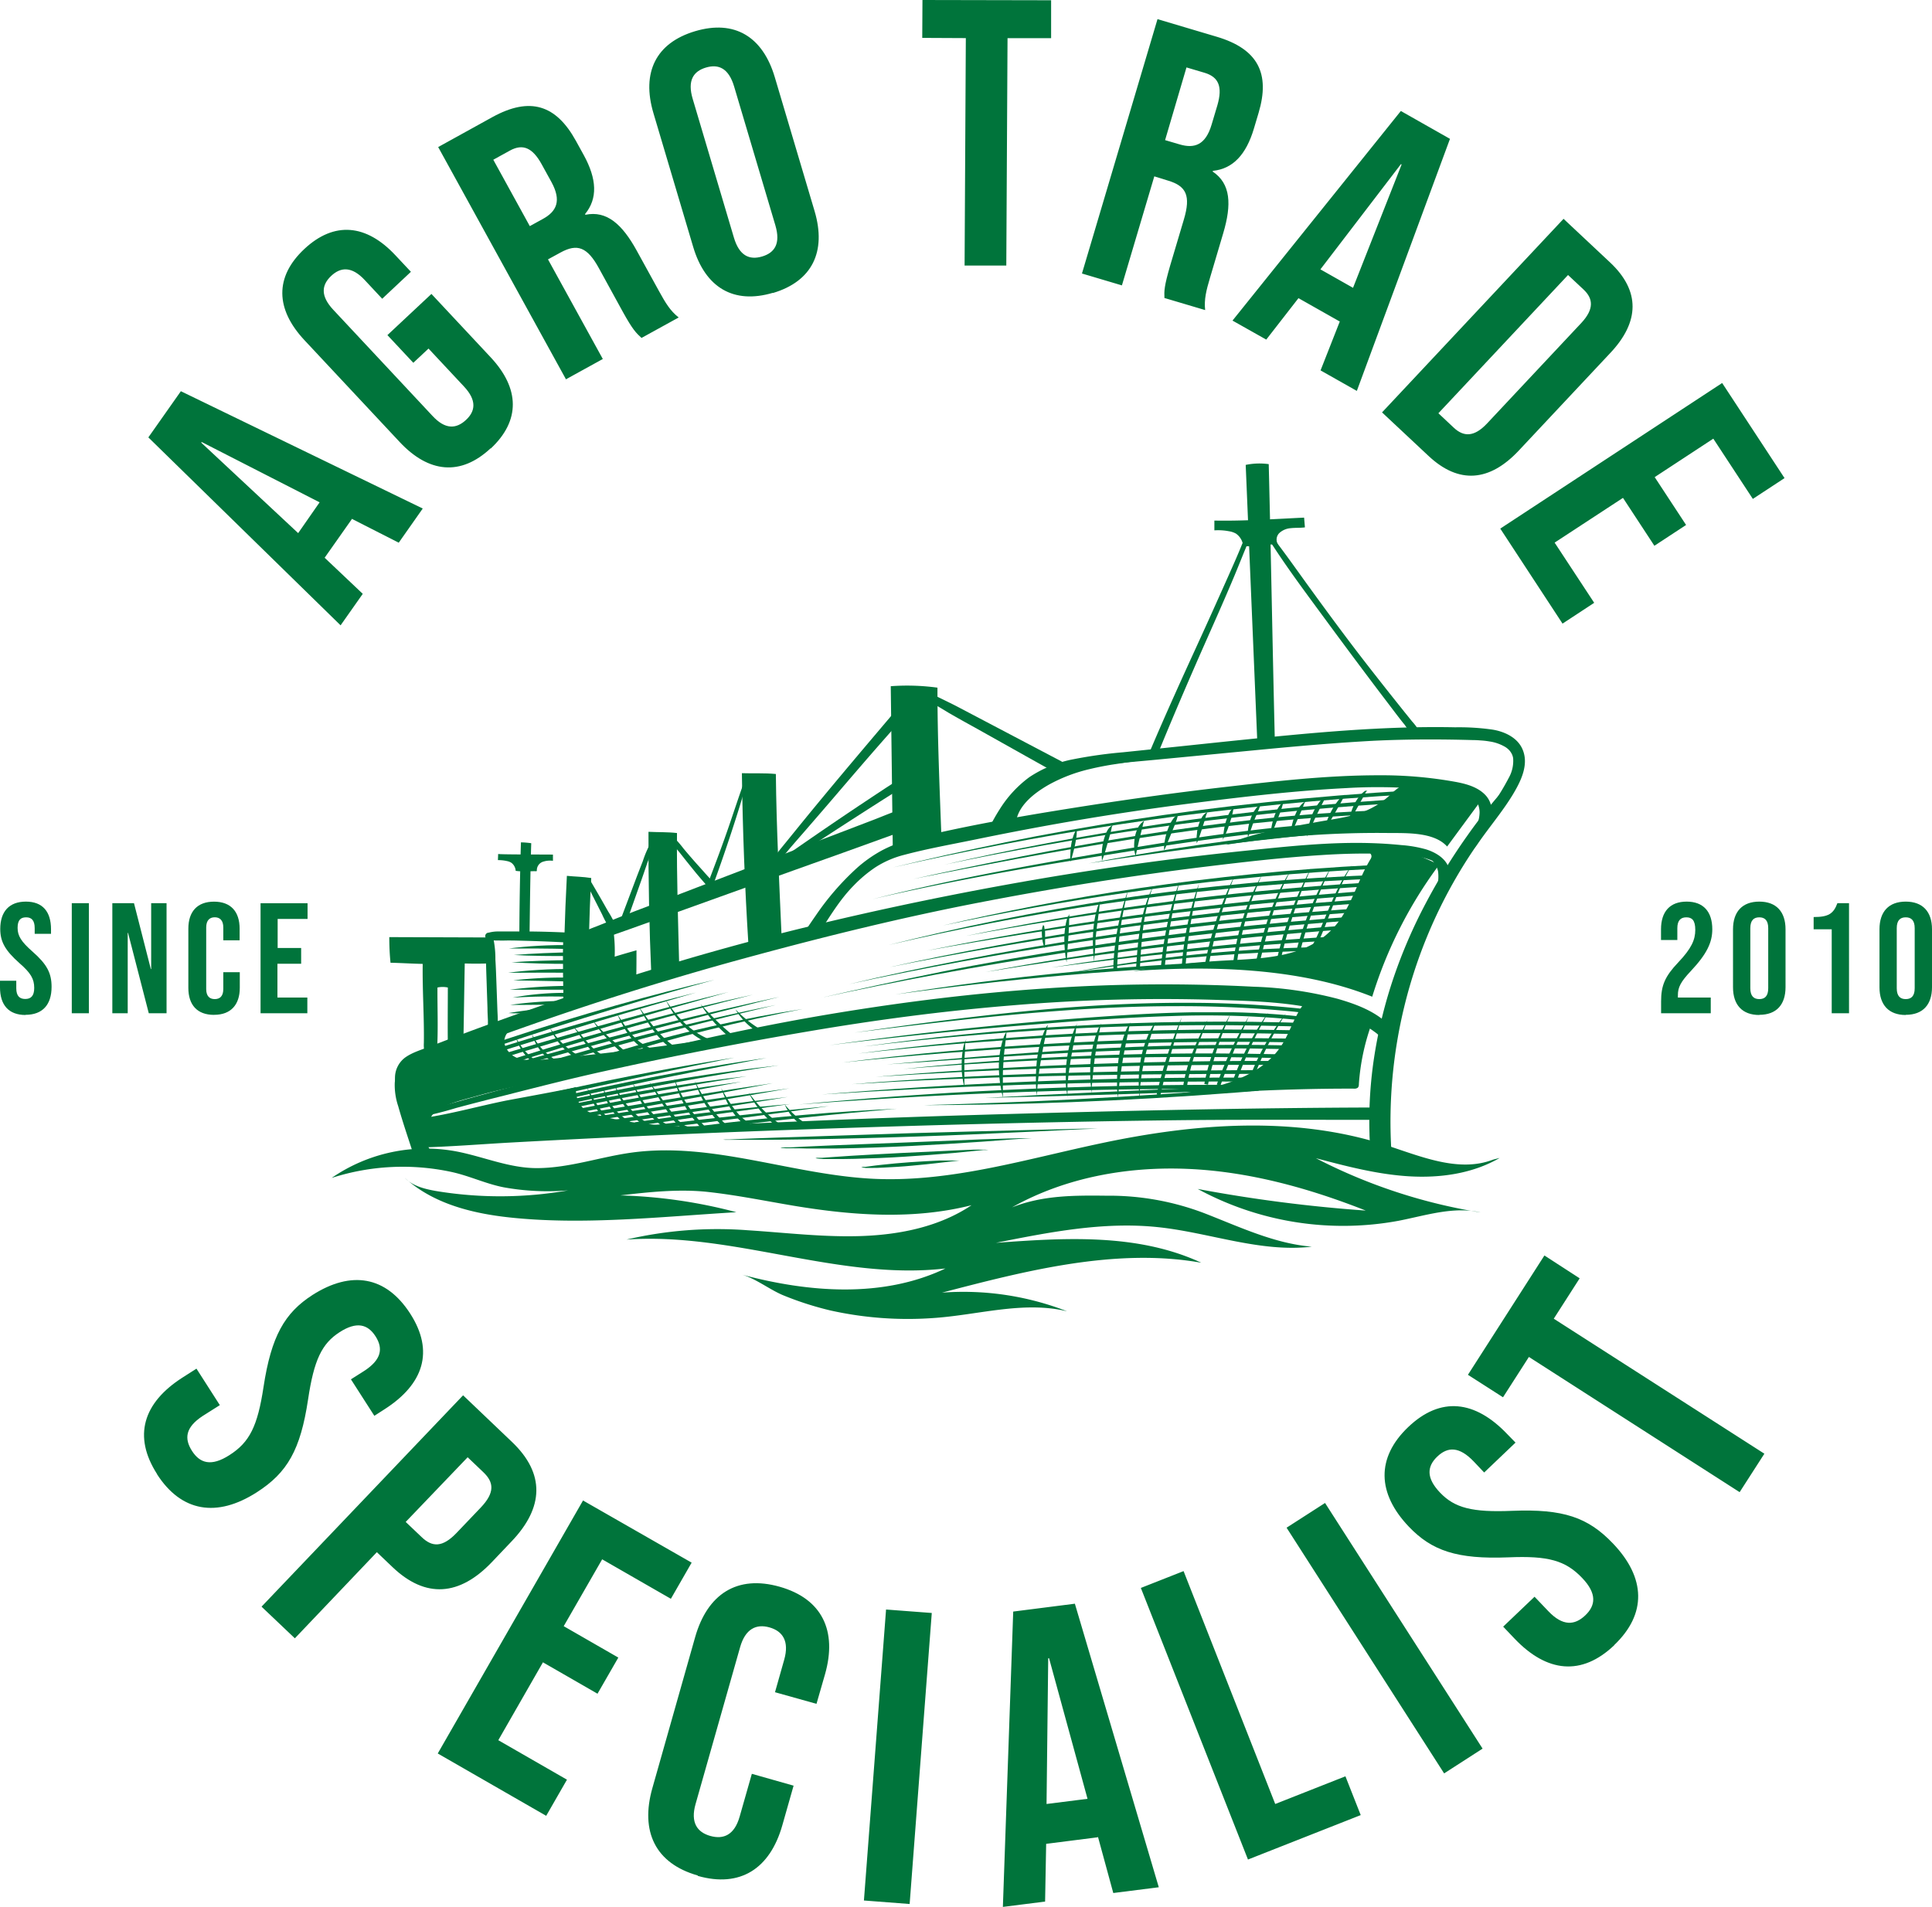 <svg id="Layer_1" data-name="Layer 1" xmlns="http://www.w3.org/2000/svg" viewBox="0 0 452.16 446.36"><path d="M83.24,150.3l5.21-7.4-8.92-8.45,6.38-9.06-.14-.11,11.1,5.65,5.62-8L45.88,95.47l-7.61,10.81,45,44ZM73.3,128.66,50.65,107.51l.1-.15,27.6,14.12-5,7.18Zm45.08-19.83c-7,6.55-14.5,5.79-21.29-1.47L74.79,83.51c-6.78-7.26-7-14.8,0-21.34s14.5-5.79,21.29,1.47l3.64,3.88L93,73.83l-4.06-4.35c-3-3.24-5.61-3.14-7.88-1s-2.54,4.69.49,7.93l23.2,24.82c3,3.25,5.55,3.08,7.82,1s2.6-4.62-.43-7.86l-8.3-8.88-3.56,3.33-6.06-6.48,10.3-9.64,13.88,14.85c6.78,7.26,7,14.8,0,21.34Zm17.7-16.19,8.55-4.71L131.8,64.61,134.75,63c3.89-2.13,6.26-1.31,9,3.74l5.48,10c2.44,4.43,3.22,5.11,4.46,6.26l8.7-4.79c-2-1.56-3.11-3.46-4.57-6.1l-5.26-9.56c-3.38-6.14-7-9.41-12-8.38l-.09-.16c3-3.65,2.77-8.21-.3-13.81l-1.84-3.34c-4.62-8.39-10.7-10.42-19.56-5.54l-12.67,7,29.94,54.42Zm-8.56-35.8,3.11-1.71c3.19-1.76,4.36-4.23,2-8.58l-2.31-4.2c-2.14-3.88-4.41-4.87-7.44-3.2L119,41.29l8.55,15.55Zm56.91,15.6c-9.19,2.73-15.82-1.22-18.65-10.75l-9.3-31.3c-2.83-9.52.57-16.46,9.76-19.19S182.06,12.43,184.89,22l9.3,31.3c2.83,9.53-.58,16.46-9.76,19.19Zm-2.53-8.5c3-.89,4.37-3.06,3.11-7.31l-9.65-32.49c-1.27-4.25-3.62-5.31-6.59-4.43s-4.37,3.06-3.11,7.31l9.65,32.49c1.26,4.25,3.62,5.31,6.59,4.43Zm47.4,2.12,9.76,0,.29-53.23,10.2,0,0-8.87L219.44,3.9l-.05,8.87,10.2.05-.29,53.24Zm27.47,1.86,9.35,2.78,7.58-25.52,3.23,1c4.26,1.27,5.34,3.53,3.7,9.06l-3.24,10.89C276,70.94,276,72,276.07,73.65l9.53,2.83c-.28-2.48.27-4.64,1.13-7.53l3.1-10.46c2-6.72,1.78-11.6-2.47-14.43l.05-.17c4.68-.47,7.79-3.8,9.61-9.92l1.09-3.66c2.73-9.18-.1-14.93-9.8-17.81L274.45,8.38,256.77,67.92Zm19.46-31.24,5-17,4.25,1.26c3.32,1,4.21,3.29,3,7.54l-1.37,4.59c-1.41,4.76-4,5.66-7.48,4.63l-3.4-1ZM292,78.94l39.4-49.06,11.5,6.52-21.8,59-8.49-4.8L317.17,79l-.08.15-9.65-5.46-7.54,9.7L292,78.94Zm20.56-12,7.65,4.33L331.58,42.4l-.16-.08L312.59,66.93ZM327,100.43l10.88,10.19c7.12,6.68,14.31,6,21.11-1.24l21.48-22.91c6.8-7.25,7-14.48-.11-21.15l-10.88-10.2L327,100.43Zm13.19.2,3.62,3.4c2.27,2.12,4.72,2.23,7.76-1l22.09-23.56c3-3.24,2.76-5.68.5-7.8l-3.63-3.4-30.34,32.36Zm14.48,27,51.93-34.08,14.6,22.26-7.42,4.87-9.25-14.1-13.72,9,7.35,11.2-7.42,4.87-7.35-11.21-16,10.47L376.65,145l-7.41,4.87Z" transform="translate(-3.55 -3.9)" style="fill:#00743b;fill-rule:evenodd"/><path d="M40.28,348.94c5.69,8.87,14,10.27,23.37,4.26,7.15-4.58,10.22-9.91,12-21.73,1.38-9.24,3.21-13.07,7.4-15.76,3.94-2.53,6.56-1.89,8.4,1s1.34,5.52-2.77,8.15l-3,1.9,5.48,8.54,2.38-1.53c9.2-5.89,11.67-13.62,6-22.41S85.75,301.25,76.71,307c-6.57,4.22-9.67,9.68-11.48,21.51-1.39,9.23-3.27,13-8,16-4.27,2.74-6.91,1.88-8.75-1S46.92,338,51,335.33L55,332.8l-5.47-8.54-3.29,2.1c-9.2,5.9-11.62,13.71-5.93,22.58Zm24.51,31,47.14-49.44,11.44,10.91c7.77,7.41,7.47,15.35-.07,23.26l-4.64,4.88c-7.55,7.91-15.47,8.58-23.24,1.17l-3.67-3.5L72.56,387.38,64.79,380Zm33.69-19.78L113,345l3.67,3.5c2.48,2.36,2.74,4.77-.63,8.3l-5.59,5.86c-3.36,3.54-5.78,3.39-8.25,1l-3.68-3.5ZM106,414.34l25.38,14.59,4.86-8.46-16.07-9.24L130.62,393l12.77,7.35,4.87-8.46-12.78-7.35,9-15.65,16.08,9.24,4.86-8.46L140,355.12l-34,59.22Zm60.86,28.56c-9.95-2.82-13.51-10.32-10.63-20.46l10-35.3c2.87-10.14,9.84-14.65,19.79-11.83s13.5,10.33,10.62,20.47l-2,6.94L184.93,400l2.15-7.6c1.23-4.32-.33-6.69-3.43-7.57s-5.67.32-6.89,4.64l-10.42,36.7c-1.23,4.32.36,6.6,3.45,7.47s5.65-.22,6.87-4.54l2.85-10,9.77,2.77-2.64,9.29c-2.88,10.14-9.84,14.66-19.79,11.83Zm38.88,5.85,10.7.82,5.18-68.12-10.7-.81-5.18,68.11Zm32.53,1.5,9.87-1.25.25-13.51,12.1-1.54,0-.19L264.1,447l10.65-1.35-19.64-66.37-14.43,1.84-2.42,69.16Zm10.21-24.12.39-34.08.2,0,9,32.9-9.59,1.21Zm47.13,13-25.06-63.54,10-3.94L302,426.16l16.43-6.48,3.58,9.08L295.6,439.17ZM341.53,419l9-5.8-36.87-57.5-9,5.79L341.53,419Zm39.81-30c-7.63,7.27-15.76,6.39-23.3-1.52l-2.69-2.83,7.34-7,3.24,3.39c3.36,3.53,6.13,3.32,8.6,1s2.82-5.11-.69-8.78c-3.9-4.1-7.95-5.23-17.27-4.83-12,.48-17.91-1.53-23.3-7.18-7.41-7.77-7.69-16.13-.13-23.33s15.61-6.26,23.15,1.65l1.95,2-7.34,7L348.47,346c-3.37-3.53-6.06-3.52-8.53-1.17s-2.6,5.05.63,8.44c3.43,3.6,7.55,4.66,16.87,4.27,12-.48,17.78,1.52,23.63,7.67,7.68,8.05,7.89,16.48.27,23.75Zm29.35-35.83,5.79-9-49.29-31.6,6.06-9.45L365,297.77l-17.9,27.93,8.21,5.26,6.06-9.44Z" transform="translate(-3.55 -3.9)" style="fill:#00743b;fill-rule:evenodd"/><path d="M9.51,241.44c4,0,6.11-2.36,6.11-6.55,0-3.21-1.07-5.27-4.46-8.25-2.64-2.32-3.49-3.68-3.49-5.55s.74-2.47,2-2.47,2,.7,2,2.54v1.32h3.82v-1.06c0-4.12-1.95-6.48-5.88-6.48s-6,2.36-6,6.4c0,2.95,1.11,5,4.49,8,2.65,2.31,3.46,3.68,3.46,5.81,0,1.91-.81,2.58-2.1,2.58s-2.1-.67-2.1-2.51v-1.76H3.55V235c0,4.12,2,6.48,6,6.48Zm10.84-.37h4V215.31h-4v25.76Zm9.49,0h3.6V222.26h.08l4.85,18.81h4.16V215.31h-3.6v15.42h-.08l-3.94-15.42H29.84v25.76Zm23.83.37c3.9,0,6-2.36,6-6.33v-3.65H55.81v3.94c0,1.69-.81,2.36-2,2.36s-2-.67-2-2.36V221c0-1.69.81-2.39,2-2.39s2,.7,2,2.39v3h3.82v-2.72c0-4-2.06-6.33-6-6.33s-6,2.36-6,6.33v13.84c0,4,2.06,6.33,6,6.33Zm10.81-.37h11v-3.68h-7v-7.91h5.55V225.8H68.53V219h7v-3.68h-11v25.76Zm327.75,0h11.7v-3.68h-7.69v-.55c0-1.81.62-3.1,3.05-5.67,3.75-4,5-6.7,5-9.75,0-4.12-2.07-6.48-6-6.48s-6,2.36-6,6.48v2.5h3.82v-2.76c0-1.84.81-2.54,2.1-2.54s2.1.63,2.1,2.94-.89,4.35-4,7.62-4,5.41-4,9.09v2.8Zm23.06.37c4,0,6.14-2.36,6.14-6.48V221.42c0-4.12-2.17-6.48-6.14-6.48s-6.15,2.36-6.15,6.48V235c0,4.12,2.17,6.48,6.15,6.48Zm0-3.68c-1.29,0-2.1-.7-2.1-2.54V221.16c0-1.84.81-2.54,2.1-2.54s2.09.7,2.09,2.54v14.06c0,1.84-.8,2.54-2.09,2.54Zm16.95,3.31h4.05V215.31h-2.72c-.92,2.5-2.14,3.24-5.56,3.24v2.87h4.23v19.65Zm17.32.37c4,0,6.15-2.36,6.15-6.48V221.42c0-4.12-2.17-6.48-6.15-6.48s-6.14,2.36-6.14,6.48V235c0,4.12,2.17,6.48,6.14,6.48Zm0-3.68c-1.29,0-2.1-.7-2.1-2.54V221.16c0-1.84.81-2.54,2.1-2.54s2.1.7,2.1,2.54v14.06C451.66,237.06,450.85,237.76,449.56,237.76Z" transform="translate(-3.55 -3.9)" style="fill:#00743b;fill-rule:evenodd"/><path d="M236.15,198.35a74.33,74.33,0,0,1,6.23-7.7,23.08,23.08,0,0,1,8.52-5.38,47.22,47.22,0,0,1,11-2.36c4-.45,8.07-.79,12.11-1.17l25.52-2.45c8.49-.81,17-1.54,25.5-2,7.74-.37,15.47-.38,23.22-.16.69,0,1.38.05,2.07.1s1.16.11,1.81.22a10.06,10.06,0,0,1,3.49,1.17,4.44,4.44,0,0,1,1.25,1,4,4,0,0,1,.44.65,3.31,3.31,0,0,1,.37,1.11,8.06,8.06,0,0,1-1,4.55,56.77,56.77,0,0,1-6.3,9.58c-2.24,3-4.4,6-6.38,9.11a117.65,117.65,0,0,0-9.89,19.6,119.49,119.49,0,0,0-6.08,21,115,115,0,0,0-2.11,22c0,1.78.05,3.55.14,5.33a1.54,1.54,0,0,0,3.08,0,113.84,113.84,0,0,1,15.54-63.81q2.83-4.82,6.14-9.33c2.29-3.13,4.74-6.16,6.76-9.48,1.9-3.15,3.93-7.17,2.21-10.83-1.26-2.68-4.28-4-7-4.43a55.59,55.59,0,0,0-8.65-.53c-4.31-.09-8.63-.05-12.94.09-8.64.28-17.26.95-25.86,1.76s-17.33,1.74-26,2.65l-12.9,1.34a107.68,107.68,0,0,0-11.59,1.62,27.9,27.9,0,0,0-10.41,4.22,27.19,27.19,0,0,0-6.89,7.45,44.12,44.12,0,0,0-2.45,4.35A.62.62,0,0,0,236.15,198.35Z" transform="translate(-3.55 -3.9)" style="fill:#00743b;fill-rule:evenodd"/><path d="M352,196.33a5.43,5.43,0,0,0-.82-6.34c-1.79-1.89-4.5-2.62-7-3.08a97,97,0,0,0-18-1.54c-12.09,0-24.22,1.4-36.22,2.78s-24.11,3.08-36.11,5-24,4-35.77,6.86a32.78,32.78,0,0,0-7.93,2.84,31.18,31.18,0,0,0-6,4.18,62.44,62.44,0,0,0-9.68,11.16c-.7,1-1.38,2-2.05,3-1.08,1.59,1.52,3.12,2.57,1.51,2.55-3.92,5-8.11,8.31-11.47a30.92,30.92,0,0,1,5.19-4.36,22.64,22.64,0,0,1,6.74-2.89c5.5-1.46,11.16-2.46,16.74-3.61q8.63-1.78,17.31-3.35,17.18-3.09,34.5-5.26c11.57-1.45,23.21-2.8,34.85-3.39a123,123,0,0,1,17.28.18,82.56,82.56,0,0,1,8.43,1.18c2.26.43,4.55,1.14,5.94,3.11a3.58,3.58,0,0,1,.48,3A.64.64,0,0,0,352,196.33Z" transform="translate(-3.55 -3.9)" style="fill:#00743b;fill-rule:evenodd"/><path d="M342.09,209.21a.11.11,0,0,0,0-.22A.11.11,0,0,0,342.09,209.21Z" transform="translate(-3.55 -3.9)" style="fill:#00743b;fill-rule:evenodd"/><path d="M342.79,208.71c.22-3.22-2.77-5.15-5.49-6a28.87,28.87,0,0,0-5.78-1c-2.45-.25-4.91-.4-7.37-.47-9.61-.27-19.26.78-28.81,1.76q-28,2.88-55.7,7.88c-18.55,3.35-37,7.33-55.29,12-18.11,4.65-36,10.18-53.69,16.27q-13.38,4.62-26.57,9.73c-1.89.74-4,1.33-5.7,2.54A5.92,5.92,0,0,0,96,256.5a11.44,11.44,0,0,0,.38,3,29.16,29.16,0,0,1,.91,3.29,34,34,0,0,0,1.69,6.5,46.25,46.25,0,0,0,2.57,5.86c.94,1.78,3.72.18,2.71-1.59a44.64,44.64,0,0,1-4.65-11.85,17.26,17.26,0,0,1-.12-3.05,13.31,13.31,0,0,1-.08-2.89c.33-1.8,2.4-2.32,3.88-2.89q12.53-4.91,25.23-9.34,25.41-8.9,51.41-15.91c17.4-4.71,34.88-9,52.58-12.43s35.38-6.27,53.22-8.44c9-1.1,18.11-2.15,27.19-2.72,4.61-.3,9.23-.43,13.84-.29,2.38.08,4.75.25,7.12.49a15.67,15.67,0,0,1,4.92,1.13c1.44.65,2.72,1.61,2.83,3.31A.58.58,0,0,0,342.79,208.71Z" transform="translate(-3.55 -3.9)" style="fill:#00743b;fill-rule:evenodd"/><path d="M345.53,188.8a3.28,3.28,0,0,0,.85.39,3.5,3.5,0,0,1,.78.3,4.93,4.93,0,0,1,1.38,1.11,5.47,5.47,0,0,1,1.29,3.37,8.46,8.46,0,0,1-1.14,4.13c-.38.72-.83,1.4-1.27,2.09s-1.05,1.39-.84,2.31a.78.78,0,0,0,.74.56c1.07-.08,1.6-1.07,2.17-1.88a14.34,14.34,0,0,0,1.36-2.57,9.62,9.62,0,0,0,.77-5.26,7.08,7.08,0,0,0-2.15-4,5.24,5.24,0,0,0-1.92-1.15,5,5,0,0,0-1-.19,1.33,1.33,0,0,0-1,.33A.27.27,0,0,0,345.53,188.8Z" transform="translate(-3.55 -3.9)" style="fill:#00743b;fill-rule:evenodd"/><path d="M332.29,202.64c3.15.66,7.15,1.62,7.83,5.3a10.06,10.06,0,0,1-1,5.65c-.43,1-.92,2-1.37,3l-.69,1.54a4.85,4.85,0,0,0-.31,1.68.7.7,0,0,0,1.17.49,5.73,5.73,0,0,0,.86-1c.24-.42.41-.9.61-1.35.41-.91.81-1.82,1.19-2.74a16.13,16.13,0,0,0,1.39-5.27,6.6,6.6,0,0,0-4.8-7,15.72,15.72,0,0,0-4.88-.55C332.18,202.36,332.14,202.61,332.29,202.64Z" transform="translate(-3.55 -3.9)" style="fill:#00743b;fill-rule:evenodd"/><path d="M353,275.33c-8.15,3.14-17.08-.83-25.4-3.49-21.21-6.78-44.25-5-66-.41-17.63,3.7-35.2,9.18-53.19,8.41-19.13-.82-37.92-8.72-56.89-6.17-7.4,1-14.59,3.59-22.11,3.65-6.65.06-12.72-2.71-19.17-3.93a38.85,38.85,0,0,0-29.07,6.23,54.19,54.19,0,0,1,28-1.41c4.22.91,8.1,2.8,12.3,3.61a57.57,57.57,0,0,0,15.06.71,92,92,0,0,1-31,.14c-2.62-.47-5.38-1.15-7.24-3.06,6.58,6,15.62,8.29,24.45,9.25,17.31,1.88,35.8-.19,53.15-1.22a118.2,118.2,0,0,0-27.17-3.93c6.77-.8,13.84-1.55,20.61-.8s13.42,2.12,20.11,3.24c13.68,2.27,27.91,3.3,41.49-.15-7.45,5-16.58,6.87-25.52,7.21s-17.88-.77-26.81-1.34a93.63,93.63,0,0,0-28.43,2.18c25-1.78,49.74,9.65,74.65,6.76-14.68,7-32,5.64-47.73,1.42,3.28.88,6.67,3.61,9.89,4.91a74.31,74.31,0,0,0,11,3.52,83.41,83.41,0,0,0,23.9,1.76c10.53-.69,21.18-4.08,31.42-1.58a66.85,66.85,0,0,0-29.29-4.37c19.38-5.06,40.61-10.58,60.69-7-14.91-6.95-32.1-5.83-48.07-4.66,12.48-2.49,25.18-5,37.83-3.68,12.11,1.25,24,6,36.1,4.58-8.58-.71-16.56-4.47-24.57-7.61a62.45,62.45,0,0,0-23.42-4.32c-7.56-.08-14.95-.13-22.18,2.73,12.44-7,27.05-9.63,41.3-9s28.22,4.51,41.5,9.75a344.69,344.69,0,0,1-39.33-5.06,71.33,71.33,0,0,0,47,7.45c6.38-1.24,12.89-3.43,19.22-1.95A127.76,127.76,0,0,1,311.52,275c7.13,1.88,14.3,3.77,21.66,4.23s15-.6,21.35-4.29Z" transform="translate(-3.55 -3.9)" style="fill:#00743b;fill-rule:evenodd"/><path d="M98,253c-1.37.91-1.91,2.76-2.06,4.31a15.53,15.53,0,0,0,.81,5.53c1.11,3.95,2.47,7.85,3.72,11.76.35,1.1,2.1.63,1.74-.48-1.18-3.65-2.3-7.33-3.52-11A19.79,19.79,0,0,1,97.4,258a9,9,0,0,1,.13-2.32,11.07,11.07,0,0,1,.87-2.35C98.49,253.15,98.28,252.85,98,253Z" transform="translate(-3.55 -3.9)" style="fill:#00743b;fill-rule:evenodd"/><path d="M103.55,251.51c-3.13.14-4.93,3.32-5.16,6.14a17.42,17.42,0,0,0,.79,5.82c.47,1.83.95,3.66,1.54,5.45.32,1,.68,1.91,1.08,2.85a7.53,7.53,0,0,0,1.55,2.8.69.69,0,0,0,1.15-.66,10.37,10.37,0,0,0-1.08-2.19,23,23,0,0,1-1-2.34c-.58-1.54-1.06-3.12-1.52-4.7-.9-3.08-2.22-6.74-.73-9.85a5.24,5.24,0,0,1,3.45-3A.19.19,0,0,0,103.55,251.51Z" transform="translate(-3.55 -3.9)" style="fill:#00743b;fill-rule:evenodd"/><path d="M99,265.9a88.54,88.54,0,0,0,11.32-2.66q5.81-1.55,11.63-3c7.84-2,15.7-4,23.6-5.73q23.5-5.19,47.24-9.2c15.81-2.7,31.73-4.79,47.72-6.09a418.14,418.14,0,0,1,47.75-1.28c7.06.23,14.24.39,21.2,1.68,5.41,1,11.28,2.45,15.77,5.79a8.29,8.29,0,0,1,2,1.95c1.19,1.78,4.07.11,2.87-1.67-3-4.5-8.52-6.56-13.5-8a88.26,88.26,0,0,0-19.67-2.83,403.06,403.06,0,0,0-48.66.4c-16.3,1.08-32.51,3.07-48.63,5.71s-32.05,6.06-47.87,10-31.67,8-47.34,12.58a41.53,41.53,0,0,0-5.52,1.94C98.69,265.55,98.79,265.93,99,265.9Z" transform="translate(-3.55 -3.9)" style="fill:#00743b;fill-rule:evenodd"/><path d="M358.89,185.11A117.26,117.26,0,0,0,347,199.44a140.5,140.5,0,0,0-9.83,16,119,119,0,0,0-7.42,17.16,109.64,109.64,0,0,0-4.48,18,98.92,98.92,0,0,0-1.21,18.59c0,.77.06,1.53.1,2.3a1.37,1.37,0,0,0,2.74,0,100.23,100.23,0,0,1,4.24-36.05A133.43,133.43,0,0,1,346.66,202a205.09,205.09,0,0,1,12.25-16.89S358.9,185.1,358.89,185.11Z" transform="translate(-3.55 -3.9)" style="fill:#00743b;fill-rule:evenodd"/><path d="M101.5,272.5c7.28-.17,14.57-.78,21.84-1.18s14.57-.77,21.86-1.12q21.86-1.06,43.72-1.84c29.17-1.05,58.33-1.84,87.51-2.22,16.38-.21,32.76-.11,49.14-.12a1.45,1.45,0,0,0,0-2.89c-29.18.08-58.38.75-87.54,1.57s-58.34,2.05-87.48,3.65q-12.27.67-24.53,1.44c-8.17.5-16.39.82-24.52,1.69C100.86,271.54,100.83,272.52,101.5,272.5Z" transform="translate(-3.55 -3.9)" style="fill:#00743b;fill-rule:evenodd"/><path d="M297.82,177.9l-2.73-65.18a15.74,15.74,0,0,1,5.39-.18c.54,21.73.9,43.42,1.44,65.16A10.47,10.47,0,0,0,297.82,177.9Z" transform="translate(-3.55 -3.9)" style="fill:#00743b;fill-rule:evenodd"/><path d="M124.61,244.55c-1.79-.2-3.28,1.82-3,3.59a4.93,4.93,0,0,0,3.65,3.6,14.24,14.24,0,0,0,5.37.18q21.85-2.05,43.58-5.44a2.45,2.45,0,0,1,2.17.58q-15,2.67-29.82,6.38c-10.49,2.63-21.21,4.07-31.61,7.05-2.79.81-9,2.11-10.49,4.82,5.83-1,11.61-2.59,17.41-3.77,1.27-.26,16.46-3,16.47-3.21-.1,3.6,1.35,5.56,4.75,6.5,10.36,2.87,21.27,2.84,32,2.8l-71.85,3.78a2.07,2.07,0,0,1-1-.11,2.13,2.13,0,0,1-.9-1.22,34,34,0,0,1-2.49-8,11.39,11.39,0,0,1,1.6-8.06c1.69-2.4,4.48-3.75,7.19-4.87C113.24,246.86,118.75,245.74,124.61,244.55Z" transform="translate(-3.55 -3.9)" style="fill:#00743b;fill-rule:evenodd"/><path d="M297.64,131.61a11.79,11.79,0,0,1-3.14.09,4,4,0,0,0-1.69-2.9,4.84,4.84,0,0,0-1.63-.55,13.55,13.55,0,0,0-3.42-.21v-2.29c7,.13,14-.36,21-.69.07.82.12,1.45.19,2.28-1,.15-2.3.07-3.29.19a4.39,4.39,0,0,0-2.69,1.13,2.16,2.16,0,0,0-.3,2.72A27.88,27.88,0,0,0,297.64,131.61Z" transform="translate(-3.55 -3.9)" style="fill:#00743b;fill-rule:evenodd"/><path d="M126.24,207.86a13,13,0,0,1-2-.12,2.56,2.56,0,0,0-1-1.88,2.83,2.83,0,0,0-1-.4,9.28,9.28,0,0,0-2.16-.23l.06-1.45c0,.16,11.81.12,12.82.16l0,1.45a5.25,5.25,0,0,0-2.43.25,2.1,2.1,0,0,0-1.34,1.89c0,.1,0,.22-.07.29a.31.31,0,0,1-.21,0C128,207.82,127.12,207.85,126.24,207.86Z" transform="translate(-3.55 -3.9)" style="fill:#00743b;fill-rule:evenodd"/><path d="M296.18,127.22a49.88,49.88,0,0,0-2.26,4.86q-1,2.41-2.08,4.82c-1.37,3.11-2.77,6.21-4.16,9.31-3,6.7-6.12,13.38-9.12,20.09q-3,6.66-5.85,13.37a1,1,0,1,0,1.79.75c3.09-7.59,6.32-15.13,9.61-22.64,2.82-6.42,5.71-12.8,8.41-19.27q1.11-2.69,2.19-5.38a42.7,42.7,0,0,0,2-5.7A.28.28,0,0,0,296.18,127.22Z" transform="translate(-3.55 -3.9)" style="fill:#00743b;fill-rule:evenodd"/><path d="M300.16,129.6c4,6.37,8.5,12.39,12.94,18.43s8.92,12.07,13.45,18.05l3.76,4.95c.65.85,1.3,1.7,2,2.54a14.18,14.18,0,0,0,2.08,2.48.85.85,0,0,0,1.32-1,12.51,12.51,0,0,0-1.66-2.26c-.58-.72-1.16-1.45-1.75-2.17l-3.54-4.44c-2.32-2.94-4.64-5.89-6.93-8.86-4.6-6-9-12-13.42-18.13-2.45-3.41-4.89-6.83-7.47-10.13C300.57,128.62,299.89,129.16,300.16,129.6Z" transform="translate(-3.55 -3.9)" style="fill:#00743b;fill-rule:evenodd"/><path d="M258.72,183.89c1.65-.4,3.32-.72,5-1l11.77-1.77-6.45.35c-6.46.34-13,.7-19.09,2.94s-11.66,6.68-13.68,12.82a35.49,35.49,0,0,0,5-.1c.08-4.39,4.26-7.57,7.79-9.58A37.08,37.08,0,0,1,258.72,183.89Z" transform="translate(-3.55 -3.9)" style="fill:#00743b;fill-rule:evenodd"/><path d="M342.23,202.05c-3.07-3.45-9.62-3.13-13.87-3.17a228.43,228.43,0,0,0-37.94,2.76c6.63-2.88,13.89-3.95,20.95-5.25,6.71-1.24,12.1-1.44,17.51-6.4a13.18,13.18,0,0,1,2.65-2.13c2.76-1.47,5.16-.38,7.87.25,3.79.89,7.26,1.22,10.75,3.18Z" transform="translate(-3.55 -3.9)" style="fill:#00743b;fill-rule:evenodd"/><path d="M324.7,237.2c-17-6.81-37.92-7.31-56-6a175.78,175.78,0,0,1,19.53-2.35c11.06-.71,23.24-.21,29.69-10.85,2.5-4.12,3.85-8.8,6.33-12.92a1.73,1.73,0,0,0,.26-.57c.13-.72-.62-1.26-1.27-1.61,3.94-1.16,7.12-.69,10.83.68.45.17,6.4,2.59,6.22,2.84A101.84,101.84,0,0,0,324.7,237.2Z" transform="translate(-3.55 -3.9)" style="fill:#00743b;fill-rule:evenodd"/><path d="M321.54,258.09a.83.83,0,0,1-.23.42,1.32,1.32,0,0,1-.88.21c-18.15-.06-36.67,1.16-54.84,2.62,11.7-1.22,30.13-1.56,37.59-12.3,2.3-3.31,3.24-7.47,5.83-10.56a2.34,2.34,0,0,1,.91-.75,2.65,2.65,0,0,1,1.19,0,41.47,41.47,0,0,1,12.51,3.51,2.12,2.12,0,0,1,.76.47c.56.6.3,1.56,0,2.33a51.62,51.62,0,0,0-2.8,13.57A2.08,2.08,0,0,1,321.54,258.09Z" transform="translate(-3.55 -3.9)" style="fill:#00743b;fill-rule:evenodd"/><path d="M334.11,188.92l.05.88-7.75.46q-15.86,1.05-31.07,2.72t-29.56,3.85c-19.13,2.9-37,6.41-53.29,10.12,8.29-2,17.14-4,26.47-5.91s19.14-3.65,29.38-5.24,20.88-3,31.87-4.15S322.52,189.56,334.11,188.92Z" transform="translate(-3.55 -3.9)" style="fill:#00743b;fill-rule:evenodd"/><path d="M335.68,190.67l0,.89-7.06.42q-14.45.93-28.31,2.39c-9.23,1-18.24,2.07-27,3.32-17.45,2.48-33.8,5.46-48.68,8.59,15.17-3.47,32.34-6.82,51-9.56S314.56,191.84,335.68,190.67Z" transform="translate(-3.55 -3.9)" style="fill:#00743b;fill-rule:evenodd"/><path d="M333,193.39v.88l-7.36.22c-10.05.4-19.91,1.18-29.53,2.2s-19,2.3-28.07,3.71-17.87,2.94-26.33,4.51-16.6,3.16-24.38,4.72c7.93-1.73,16.36-3.51,25.23-5.25s18.19-3.45,27.9-5,19.83-2.92,30.27-4S322,193.62,333,193.39Z" transform="translate(-3.55 -3.9)" style="fill:#00743b;fill-rule:evenodd"/><path d="M325.72,196.11V197l-3.75.1-3.77.16c-10.26.51-20.32,1.59-30.12,2.9s-19.35,2.86-28.62,4.36-18.28,3-26.92,4.65-17,3.35-24.84,5.21c8-2,16.64-3.94,25.71-5.74s18.6-3.49,28.51-5.17,20.2-3.37,30.85-4.74A309.15,309.15,0,0,1,325.72,196.11Z" transform="translate(-3.55 -3.9)" style="fill:#00743b;fill-rule:evenodd"/><path d="M315,197.93l.09.88-3.6.36c-9.81,1-19.27,2.08-28.2,3.24s-17.32,2.39-25,3.59c7.81-1.49,16.61-3,26.15-4.38S304.25,199,315,197.93Z" transform="translate(-3.55 -3.9)" style="fill:#00743b;fill-rule:evenodd"/><path d="M324.78,206.39l.05.89-6.4.35q-13.1.78-25.67,2.06c-8.36.84-16.53,1.84-24.43,3-15.82,2.23-30.63,5-44.11,7.84,13.74-3.21,29.28-6.3,46.21-8.78S305.64,207.35,324.78,206.39Z" transform="translate(-3.55 -3.9)" style="fill:#00743b;fill-rule:evenodd"/><path d="M328.43,208.58l0,.89-7.45.3c-10.16.47-20.14,1.2-29.87,2.14s-19.23,2.11-28.43,3.45-18.09,2.86-26.64,4.51-16.74,3.41-24.55,5.23c8-2,16.45-3.95,25.41-5.77s18.4-3.49,28.24-5,20.08-2.73,30.65-3.71S317.29,209,328.43,208.58Z" transform="translate(-3.55 -3.9)" style="fill:#00743b;fill-rule:evenodd"/><path d="M324.79,210.41l0,.89-6,.38q-12.36.82-24.23,2t-23.09,2.65c-15,1.95-29,4.25-41.77,6.63,13-2.7,27.77-5.34,43.76-7.53S306.73,211.48,324.79,210.41Z" transform="translate(-3.55 -3.9)" style="fill:#00743b;fill-rule:evenodd"/><path d="M326.84,212.2l.06.89-6.76.48Q306.3,214.62,293,216c-8.84.92-17.48,1.95-25.86,3.06-16.75,2.22-32.47,4.77-46.81,7.38,14.63-2.94,31.13-5.83,49-8.31S306.62,213.59,326.84,212.2Z" transform="translate(-3.55 -3.9)" style="fill:#00743b;fill-rule:evenodd"/><path d="M327.28,214.09l.06.88-7.35.5c-10,.71-19.86,1.6-29.46,2.62s-19,2.19-28.07,3.48c-18.17,2.56-35.2,5.57-50.72,8.71,15.82-3.48,33.71-6.87,53.15-9.69S305.32,215.48,327.28,214.09Z" transform="translate(-3.55 -3.9)" style="fill:#00743b;fill-rule:evenodd"/><path d="M325.93,216.22l.05.89-7.87.52q-16.11,1.14-31.57,2.85c-10.29,1.14-20.33,2.43-30.06,3.88-19.46,2.88-37.67,6.31-54.25,9.9,8.45-2,17.46-3.91,27-5.75s19.49-3.59,29.89-5.17,21.23-3,32.4-4.2S314.16,217,325.93,216.22Z" transform="translate(-3.55 -3.9)" style="fill:#00743b;fill-rule:evenodd"/><path d="M323.44,218.21l.06.88-8.12.61q-16.62,1.32-32.56,3.19c-10.61,1.23-21,2.63-31,4.16-20.07,3.07-38.86,6.65-56,10.37,8.72-2,18-4,27.81-6s20.1-3.76,30.83-5.43,21.89-3.21,33.4-4.52S311.3,219.07,323.44,218.21Z" transform="translate(-3.55 -3.9)" style="fill:#00743b;fill-rule:evenodd"/><path d="M318.88,220.5l.06.88-5.36.41c-14.65,1.15-28.79,2.61-42.11,4.26s-25.83,3.5-37.25,5.36c11.65-2.17,24.78-4.33,39-6.22S302.83,221.67,318.88,220.5Z" transform="translate(-3.55 -3.9)" style="fill:#00743b;fill-rule:evenodd"/><path d="M320.71,222.83l.05.88-4.5.25c-12.28.71-24.13,1.66-35.3,2.76s-21.69,2.36-31.29,3.64c9.79-1.58,20.82-3.11,32.77-4.42S307.26,223.54,320.71,222.83Z" transform="translate(-3.55 -3.9)" style="fill:#00743b;fill-rule:evenodd"/><path d="M317.78,225.52v.88l-4,0c-10.95.16-21.52.75-31.48,1.65s-19.32,2.11-27.84,3.44c8.68-1.63,18.5-3.12,29.16-4.2S305.77,225.58,317.78,225.52Z" transform="translate(-3.55 -3.9)" style="fill:#00743b;fill-rule:evenodd"/><path d="M303.69,228.6l0,.89-5.74.13c-15.65.42-30.77,1.31-45,2.55s-27.64,2.81-39.86,4.5c12.47-2,26.53-3.88,41.77-5.31S286.54,228.94,303.69,228.6Z" transform="translate(-3.55 -3.9)" style="fill:#00743b;fill-rule:evenodd"/><path d="M313.33,240.61l-.11.88-6.9-.8a271.48,271.48,0,0,0-27.85-1.27c-9.11,0-18,.43-26.65,1.06s-17,1.45-25.06,2.35-15.82,1.85-23.23,2.77c7.57-1.08,15.6-2.2,24.06-3.23s17.34-2,26.58-2.69,18.86-1.12,28.76-1.05A251.7,251.7,0,0,1,313.33,240.61Z" transform="translate(-3.55 -3.9)" style="fill:#00743b;fill-rule:evenodd"/><path d="M314.83,242.75l-.14.87-1.82-.27-.92-.13c-.3-.05-.61-.1-.91-.13l-1.84-.23c-.61-.07-1.23-.16-1.84-.22a217.07,217.07,0,0,0-29.72-.9c-4.86.14-9.67.39-14.41.68s-9.42.61-14,1c-9.21.7-18.16,1.48-26.77,2.35q-6.47.66-12.67,1.35t-12.14,1.44c8.08-1.14,16.67-2.24,25.71-3.24s18.52-1.94,28.38-2.73c4.93-.39,10-.76,15.07-1.08s10.31-.56,15.59-.66c.66,0,1.32,0,2,0h2c1.33,0,2.66,0,4,0,.67,0,1.34,0,2,0l2,.05,2,.08c.68,0,1.35.05,2,.1A161.8,161.8,0,0,1,314.83,242.75Z" transform="translate(-3.55 -3.9)" style="fill:#00743b;fill-rule:evenodd"/><path d="M311.68,243.45l0,.89-6.7-.23q-13.71-.37-26.93-.19c-8.79.12-17.38.4-25.72.84-16.68.88-32.36,2.35-46.66,4.1,7.3-1,15.07-2,23.25-2.81s16.76-1.53,25.69-2C272.43,243,291.65,242.7,311.68,243.45Z" transform="translate(-3.55 -3.9)" style="fill:#00743b;fill-rule:evenodd"/><path d="M313.13,245.25l0,.88-6.87-.2q-14.07-.33-27.62-.14c-9,.12-17.83.4-26.38.82-17.11.84-33.2,2.24-47.88,3.9,15-2,31.9-3.66,50.22-4.65S292.59,244.57,313.13,245.25Z" transform="translate(-3.55 -3.9)" style="fill:#00743b;fill-rule:evenodd"/><path d="M314,247.17l0,.88-7.16-.16c-9.77-.18-19.38-.18-28.77,0s-18.57.44-27.49.87c-17.82.86-34.58,2.24-49.89,3.85C216.35,250.65,234,249,253,248S292.64,246.6,314,247.17Z" transform="translate(-3.55 -3.9)" style="fill:#00743b;fill-rule:evenodd"/><path d="M309.19,248.75l0,.88-6.19-.19c-8.45-.21-16.77-.18-24.89,0s-16.08.48-23.79.87-15.2.86-22.42,1.33-14.18,1-20.82,1.41c6.79-.6,14-1.23,21.58-1.83s15.51-1.17,23.76-1.65,16.82-.85,25.64-1S299.92,248.4,309.19,248.75Z" transform="translate(-3.55 -3.9)" style="fill:#00743b;fill-rule:evenodd"/><path d="M308.05,250.83l0,.88-5.88-.16c-16-.4-31.57-.3-46.23.19s-28.44,1.34-41,2.38c12.87-1.34,27.37-2.46,43.05-3.09S290.48,250.27,308.05,250.83Z" transform="translate(-3.55 -3.9)" style="fill:#00743b;fill-rule:evenodd"/><path d="M307.13,252.27v.89l-6.23,0c-17-.07-33.41.19-48.92.69s-30.11,1.25-43.47,2.1c13.65-1.14,29-2.15,45.59-2.81S288.53,252.11,307.13,252.27Z" transform="translate(-3.55 -3.9)" style="fill:#00743b;fill-rule:evenodd"/><path d="M305.34,254.37v.89h-6.47c-17.66,0-34.73.15-50.86.54-8.06.19-15.89.44-23.43.75s-14.82.7-21.76,1.13c7.1-.58,14.64-1.09,22.56-1.52s16.22-.79,24.85-1.05,17.57-.46,26.77-.57S295.68,254.38,305.34,254.37Z" transform="translate(-3.55 -3.9)" style="fill:#00743b;fill-rule:evenodd"/><path d="M301,256.18v.88l-6.64,0c-18.11-.06-35.61.23-52.15.77s-32.1,1.34-46.33,2.25c14.55-1.2,30.91-2.26,48.6-3S281.13,256,301,256.18Z" transform="translate(-3.55 -3.9)" style="fill:#00743b;fill-rule:evenodd"/><path d="M296.07,257.84v.89l-6.68,0c-18.21,0-35.81.33-52.43,1s-32.26,1.62-46.56,2.7c14.62-1.38,31.06-2.6,48.84-3.43S276.13,257.7,296.07,257.84Z" transform="translate(-3.55 -3.9)" style="fill:#00743b;fill-rule:evenodd"/><path d="M298.05,258.33l.07.88-4.94.4c-13.51,1.06-26.58,1.8-38.94,2.27s-24,.69-34.66.71c10.9-.29,23.14-.73,36.35-1.42S283.29,259.56,298.05,258.33Z" transform="translate(-3.55 -3.9)" style="fill:#00743b;fill-rule:evenodd"/><path d="M292.25,258.24l0,.88-3.67.14c-20,.73-38.74,1.27-54.53,1.62C250.22,260,270.32,259.06,292.25,258.24Z" transform="translate(-3.55 -3.9)" style="fill:#00743b;fill-rule:evenodd"/><path d="M296.51,257.4l-.83-.3c.13-.36.26-.72.4-1.09a57.29,57.29,0,0,1,3.89-8.22,54.68,54.68,0,0,1,4.53-6.68,83.69,83.69,0,0,0-4.16,7.33A76.6,76.6,0,0,0,296.51,257.4Z" transform="translate(-3.55 -3.9)" style="fill:#00743b;fill-rule:evenodd"/><path d="M292.73,257.66l-.83-.3c.13-.37.26-.73.4-1.1a67.26,67.26,0,0,1,3.78-8.42,64.35,64.35,0,0,1,4.32-7c-1.27,2.24-2.62,4.79-3.93,7.61A97.6,97.6,0,0,0,292.73,257.66Z" transform="translate(-3.55 -3.9)" style="fill:#00743b;fill-rule:evenodd"/><path d="M289.15,258.05l-.83-.3.39-1.05c1.07-2.85,2.23-5.55,3.44-8.06s2.47-4.8,3.69-6.86c-1,2.24-2.13,4.74-3.27,7.48S290.27,254.94,289.15,258.05Z" transform="translate(-3.55 -3.9)" style="fill:#00743b;fill-rule:evenodd"/><path d="M286.27,257.79l-.87-.17c.07-.36.15-.72.22-1.08a51.74,51.74,0,0,1,2.51-8.31,50,50,0,0,1,3.38-6.91,77.48,77.48,0,0,0-2.91,7.49A71.58,71.58,0,0,0,286.27,257.79Z" transform="translate(-3.55 -3.9)" style="fill:#00743b;fill-rule:evenodd"/><path d="M281.23,259l-.88-.12c0-.37.11-.73.16-1.1a36.81,36.81,0,0,1,1-4.32c.43-1.38.92-2.71,1.44-4,1.05-2.53,2.19-4.84,3.26-6.94-.43,1.13-.89,2.33-1.36,3.58s-1,2.57-1.44,3.94A46.22,46.22,0,0,0,281.23,259Z" transform="translate(-3.55 -3.9)" style="fill:#00743b;fill-rule:evenodd"/><path d="M275.11,260.3l-.86-.2.27-1.17c.76-3.18,1.63-6.22,2.58-9.05s2-5.45,3-7.81c-.78,2.51-1.64,5.33-2.49,8.39S275.89,256.83,275.11,260.3Z" transform="translate(-3.55 -3.9)" style="fill:#00743b;fill-rule:evenodd"/><path d="M274.16,243.09l-.16.15-.15.16-.15.17-.08.09-.07.1a10,10,0,0,0-.52.87l-.27.49c-.08.18-.17.35-.26.53s-.17.36-.25.55l-.24.58a25.83,25.83,0,0,0-1.51,5.29c-.08.47-.17.93-.21,1.39,0,.23-.06.46-.08.69l-.06.67c-.07.9-.1,1.76-.1,2.55s.05,1.53.09,2.16c0,.16,0,.31,0,.46l0,.41c0,.26,0,.5.05.72,0-.21.05-.45.07-.72s0-.27,0-.42,0-.3,0-.46l.06-.5c0-.17.05-.35.06-.53,0-.37.06-.75.12-1.15s.09-.82.15-1.25l.09-.65c0-.22.07-.44.11-.67s.07-.45.11-.67.09-.46.13-.69,0-.23.07-.34,0-.23.07-.35.09-.46.13-.69c.4-1.84.91-3.67,1.4-5.23.11-.4.25-.77.36-1.13s.23-.7.33-1A7.66,7.66,0,0,1,274.16,243.09Z" transform="translate(-3.55 -3.9)" style="fill:#00743b;fill-rule:evenodd"/><path d="M268.21,243.19c0,.05-.11.09-.16.15l-.11.18c-.08.12-.17.24-.25.37l-.13.2a1.55,1.55,0,0,0-.12.22l-.24.45c-.14.32-.27.66-.4,1-.06.18-.13.36-.19.55s-.13.38-.19.58a32.24,32.24,0,0,0-1.12,5.2,37.87,37.87,0,0,0-.32,5.14c0,.77,0,1.48.06,2.09s.06,1.09.09,1.55c.05-.4.13-.93.2-1.55s.14-1.34.24-2.12c.05-.39.09-.8.15-1.22l.09-.63c0-.21.07-.43.1-.65.07-.44.13-.88.2-1.33s.14-.9.21-1.35c.31-1.81.68-3.62,1-5.18.08-.39.16-.77.24-1.12s.14-.69.2-1c0-.15.07-.31.09-.45s.07-.29.1-.42.07-.25.1-.37a1,1,0,0,1,.06-.16Z" transform="translate(-3.55 -3.9)" style="fill:#00743b;fill-rule:evenodd"/><path d="M261.35,243.4s-.09.09-.13.15l-.12.16-.06.08,0,0s0,0,0,0l-.07.09,0,.09c-.07.13-.15.26-.22.4l-.19.43c-.06.15-.13.31-.19.47l-.18.49-.18.52c-.05.18-.11.36-.17.55a26.87,26.87,0,0,0-1,4.88c-.09.84-.13,1.69-.14,2.5s0,1.59.05,2.31c.08,1.44.21,2.63.3,3.38,0-.19,0-.41,0-.64s0-.25,0-.39,0-.27,0-.42.05-.6.08-.94,0-.68.09-1,.06-.75.11-1.14c0-.19,0-.39.06-.59s0-.4.07-.61c0-.41.1-.82.15-1.24,0-.21.05-.42.08-.63s0-.42.08-.64c.22-1.69.52-3.38.81-4.84.13-.71.26-1.38.38-2,0-.15.05-.29.08-.43s.05-.27.07-.39a2.92,2.92,0,0,1,.1-.35.66.66,0,0,1,0-.15Z" transform="translate(-3.55 -3.9)" style="fill:#00743b;fill-rule:evenodd"/><path d="M255.74,243.59l-.09.07-.05,0s0,0,0,0l-.07.08-.06.09-.21.38c-.07.14-.13.28-.19.43l-.18.46c-.25.63-.48,1.34-.7,2.11a34.26,34.26,0,0,0-1,5.08,23.46,23.46,0,0,0-.2,2.62c0,.42,0,.84,0,1.24v.6l0,.58c0,.75.11,1.43.2,2l.06.43c0,.13,0,.26.08.39s0,.24.05.35,0,.21,0,.32c0-.1,0-.21,0-.32a2.17,2.17,0,0,0,0-.36v-.84c0-.3,0-.63,0-1s0-.71.07-1.09c.11-1.52.38-3.27.65-5s.64-3.53.92-5.07c.14-.77.26-1.48.35-2.1,0-.32.07-.61.11-.87s0-.26.05-.37a.75.75,0,0,1,0-.16A.71.71,0,0,1,255.74,243.59Z" transform="translate(-3.55 -3.9)" style="fill:#00743b;fill-rule:evenodd"/><path d="M248.82,243.75c0,.05-.1.09-.14.14a1.63,1.63,0,0,0-.11.17c-.08.11-.14.24-.21.36s-.26.54-.39.84-.14.31-.2.47-.12.33-.19.5l-.18.52-.18.54a28,28,0,0,0-1,4.89A39.7,39.7,0,0,0,246,257c0,.73,0,1.39.08,2s.05,1.07.05,1.45c0-.19.06-.41.1-.65l.06-.39c0-.13,0-.27,0-.42.05-.59.11-1.26.18-2,.16-1.47.39-3.17.68-4.87s.6-3.4.92-4.87l.42-2c.06-.28.11-.56.17-.82s0-.25.06-.36,0-.11,0-.16A.91.91,0,0,0,248.82,243.75Z" transform="translate(-3.55 -3.9)" style="fill:#00743b;fill-rule:evenodd"/><path d="M239.15,245.39l-.07.07,0,0,0,0-.09.16a3.79,3.79,0,0,0-.2.34l-.11.18c0,.06,0,.13-.08.19s-.11.27-.16.42l-.15.44c-.05.15-.1.31-.14.47s-.1.32-.14.49-.08.34-.13.52a22.87,22.87,0,0,0-.56,4.58,29.06,29.06,0,0,0,.33,4.46c.21,1.32.45,2.41.61,3.09,0-.18,0-.38,0-.6s0-.23,0-.35v-.39c0-.55,0-1.17,0-1.85,0-.34,0-.69,0-1.05v-.55c0-.19,0-.38,0-.57,0-.76.06-1.55.1-2.34.08-1.57.24-3.16.41-4.53.08-.66.16-1.29.23-1.87,0-.14,0-.27.05-.4s0-.25,0-.37l.06-.33a.8.8,0,0,1,0-.15Z" transform="translate(-3.55 -3.9)" style="fill:#00743b;fill-rule:evenodd"/><path d="M229.77,247l-.24.49a1.71,1.71,0,0,0-.14.27,2.83,2.83,0,0,0-.11.31,6.81,6.81,0,0,0-.36,1.4,18.89,18.89,0,0,0-.3,3.35c0,.29,0,.58,0,.86s0,.56,0,.84c.05.55.11,1.07.18,1.55a19.11,19.11,0,0,0,.45,2.27c0-.51,0-1.34,0-2.33,0-.25,0-.51,0-.77l0-.82c0-.55,0-1.13,0-1.71,0-1.15.12-2.31.18-3.32,0-.25,0-.49,0-.73s0-.45,0-.65A7.61,7.61,0,0,1,229.77,247Z" transform="translate(-3.55 -3.9)" style="fill:#00743b;fill-rule:evenodd"/><path d="M310.09,228.11l-.75-.46.75-1.29a55.94,55.94,0,0,0,2.62-5.41c.78-1.81,1.51-3.6,2.25-5.34s1.51-3.4,2.35-5a33.66,33.66,0,0,1,2.71-4.31,40.42,40.42,0,0,0-2.48,4.64c-.76,1.68-1.47,3.48-2.19,5.36s-1.44,3.83-2.27,5.82A44.15,44.15,0,0,1,310.09,228.11Z" transform="translate(-3.55 -3.9)" style="fill:#00743b;fill-rule:evenodd"/><path d="M307.53,227.83l-.86-.21c.11-.46.23-.92.34-1.38a75.58,75.58,0,0,1,3.6-10.56,74.22,74.22,0,0,1,4.49-8.84c-1.36,2.81-2.78,6-4.08,9.53A97.38,97.38,0,0,0,307.53,227.83Z" transform="translate(-3.55 -3.9)" style="fill:#00743b;fill-rule:evenodd"/><path d="M303,229.83l-.86-.19.33-1.49a86.67,86.67,0,0,1,3.5-11.44,82.5,82.5,0,0,1,4.43-9.66c-1.34,3.06-2.73,6.54-4,10.37A113.49,113.49,0,0,0,303,229.83Z" transform="translate(-3.55 -3.9)" style="fill:#00743b;fill-rule:evenodd"/><path d="M298.12,230.23l-.86-.21c.12-.49.23-1,.35-1.48A105.69,105.69,0,0,1,301,217a52.84,52.84,0,0,1,2.19-5.1,39.33,39.33,0,0,1,2.57-4.45,46.25,46.25,0,0,0-2.32,4.78c-.73,1.72-1.39,3.55-2,5.48s-1.17,3.95-1.7,6S298.64,228,298.12,230.23Z" transform="translate(-3.55 -3.9)" style="fill:#00743b;fill-rule:evenodd"/><path d="M293.1,228.86l-.87-.12c.06-.44.13-.88.19-1.33A57.33,57.33,0,0,1,295,217.18a56.19,56.19,0,0,1,3.88-8.52,76.34,76.34,0,0,0-3.42,9.16A72,72,0,0,0,293.1,228.86Z" transform="translate(-3.55 -3.9)" style="fill:#00743b;fill-rule:evenodd"/><path d="M286.42,229.8l-.87-.17.27-1.35a80.66,80.66,0,0,1,2.9-10.48,81.68,81.68,0,0,1,3.75-8.9c-1.1,2.83-2.24,6-3.29,9.55A112.38,112.38,0,0,0,286.42,229.8Z" transform="translate(-3.55 -3.9)" style="fill:#00743b;fill-rule:evenodd"/><path d="M281,230.3l-.89-.07c0-.42.07-.84.1-1.26a75.29,75.29,0,0,1,1.52-9.87,71.34,71.34,0,0,1,2.47-8.5c-.68,2.7-1.37,5.74-1.93,9.06A103.46,103.46,0,0,0,281,230.3Z" transform="translate(-3.55 -3.9)" style="fill:#00743b;fill-rule:evenodd"/><path d="M276.17,230.11l-.89-.08c0-.42.09-.85.13-1.28a80.34,80.34,0,0,1,1.67-10,76.26,76.26,0,0,1,2.56-8.64c-.71,2.74-1.42,5.84-2,9.2S276.49,226.3,276.17,230.11Z" transform="translate(-3.55 -3.9)" style="fill:#00743b;fill-rule:evenodd"/><path d="M270.32,230.68l-.89-.05c0-.42.06-.83.08-1.25.11-1.7.24-3.37.43-5s.41-3.23.72-4.76a37.68,37.68,0,0,1,1.16-4.4,30.83,30.83,0,0,1,1.62-3.9,37.44,37.44,0,0,0-1.32,4.15,45.67,45.67,0,0,0-.9,4.68c-.24,1.64-.41,3.35-.55,5.11S270.43,228.83,270.32,230.68Z" transform="translate(-3.55 -3.9)" style="fill:#00743b;fill-rule:evenodd"/><path d="M265,231l-.88,0c0-.4,0-.8,0-1.2a61.13,61.13,0,0,1,1.16-9.41,58.91,58.91,0,0,1,2.27-8.1c-.64,2.57-1.25,5.47-1.72,8.62A83.14,83.14,0,0,0,265,231Z" transform="translate(-3.55 -3.9)" style="fill:#00743b;fill-rule:evenodd"/><path d="M261.11,214.77a1.59,1.59,0,0,0-.13.13h0l0,0,0,0,0,0a0,0,0,0,0,0,0s0,0,0,0a3.24,3.24,0,0,0-.17.32c-.1.23-.19.48-.29.75s-.19.56-.27.86a8.6,8.6,0,0,0-.25.94,27,27,0,0,0-.61,4.29,34.67,34.67,0,0,0,0,4.2c0,.63.08,1.2.13,1.7,0,.24,0,.47,0,.69s0,.4,0,.57c0-.33.09-.76.16-1.27s.09-1.1.15-1.74c0-.32,0-.65.09-1,0-.17,0-.35,0-.52s0-.36,0-.54c.06-.71.14-1.46.22-2.2.17-1.49.37-3,.54-4.26.08-.65.15-1.25.21-1.77,0-.27.05-.51.06-.73l0-.17v-.07s0-.06,0-.08a.75.75,0,0,1,.07-.12A.47.47,0,0,1,261.11,214.77Z" transform="translate(-3.55 -3.9)" style="fill:#00743b;fill-rule:evenodd"/><path d="M253.84,217.87c-.07.15-.17.31-.27.48l-.08.13-.06.15c0,.1-.08.2-.13.3a3,3,0,0,0-.1.32l-.09.34c-.06.24-.11.48-.16.74a20.46,20.46,0,0,0-.31,3.32,31.76,31.76,0,0,0,.18,3.24,18.78,18.78,0,0,0,.36,2.27c0-.5.1-1.33.16-2.31s.15-2.13.23-3.28.14-2.3.18-3.31S253.75,218.39,253.84,217.87Z" transform="translate(-3.55 -3.9)" style="fill:#00743b;fill-rule:evenodd"/><path d="M247.69,220.43l-.06.12,0,.06v0l0,0-.05.07s0,0,0,.07l-.06.15a1.67,1.67,0,0,0-.08.32c0,.12,0,.24-.06.36a6.57,6.57,0,0,0,0,.78,7.7,7.7,0,0,0,.05.83,9,9,0,0,0,.61,2.64,8,8,0,0,0,.1-1.11c0-.48,0-1,0-1.58,0-.28,0-.56,0-.83s0-.53-.08-.77-.07-.47-.11-.67,0-.19-.06-.27Z" transform="translate(-3.55 -3.9)" style="fill:#00743b;fill-rule:evenodd"/><path d="M323.55,189l-.24,0-.12,0-.06,0-.05,0-.11.06-.1.08a1.56,1.56,0,0,0-.2.16,4.81,4.81,0,0,0-.42.38,5.92,5.92,0,0,0-.41.45,9.87,9.87,0,0,0-.79,1.07q-.18.28-.36.6c-.11.2-.22.41-.31.62a13.68,13.68,0,0,0-.86,2.49,8.33,8.33,0,0,0-.21,1,4,4,0,0,0-.06.43c0,.07,0,.13,0,.19a1,1,0,0,0-.07.15l.13-.13h0v0l0,0,.05-.09.19-.38c.14-.28.31-.6.49-.94.35-.7.78-1.5,1.22-2.28.06-.1.12-.2.17-.3s.11-.2.16-.3l.33-.59.16-.29.16-.28c.11-.18.21-.36.31-.54.2-.35.38-.68.53-1S323.36,189.13,323.55,189Z" transform="translate(-3.55 -3.9)" style="fill:#00743b;fill-rule:evenodd"/><path d="M318.36,189.94a1.82,1.82,0,0,0-.93.56c-.14.13-.28.29-.42.45s-.28.34-.42.52A16.42,16.42,0,0,0,315,194q-.18.34-.33.69c-.11.23-.21.46-.3.68-.19.45-.34.89-.48,1.3a14.32,14.32,0,0,0-.55,2c.25-.37.62-1,1.06-1.76s.95-1.64,1.46-2.52,1-1.76,1.46-2.55c.21-.39.4-.76.56-1.09.08-.17.14-.33.21-.47a1.14,1.14,0,0,1,.1-.19A.86.86,0,0,1,318.36,189.94Z" transform="translate(-3.55 -3.9)" style="fill:#00743b;fill-rule:evenodd"/><path d="M314,190.37l-.25.09-.12.07-.06,0-.06,0c-.16.1-.31.22-.49.35s-.29.31-.44.48a6.41,6.41,0,0,0-.44.56,12.61,12.61,0,0,0-1.53,2.76,17.44,17.44,0,0,0-.85,2.93c-.09.45-.15.86-.19,1.22,0,.18-.05.35-.07.5l-.06.4.18-.37.23-.46c.13-.34.28-.73.45-1.15.35-.84.78-1.81,1.24-2.76s.94-1.92,1.37-2.75c.21-.41.41-.8.58-1.15,0-.08.08-.16.13-.24l.12-.23.12-.19Z" transform="translate(-3.55 -3.9)" style="fill:#00743b;fill-rule:evenodd"/><path d="M309.07,191.51c-.11.07-.27.13-.39.22l-.4.31-.36.42c-.12.15-.23.31-.35.48a5.37,5.37,0,0,0-.34.53c-.1.18-.2.38-.3.58l-.27.62c-.09.21-.17.42-.25.63a15.56,15.56,0,0,0-.64,2.47c-.06.38-.1.72-.13,1s-.09.55-.13.74l.18-.3.1-.17a1.28,1.28,0,0,0,.11-.2c.12-.29.27-.61.42-1,.29-.7.63-1.52,1-2.33s.74-1.62,1-2.35c.15-.36.29-.7.4-1A4,4,0,0,1,309.07,191.51Z" transform="translate(-3.55 -3.9)" style="fill:#00743b;fill-rule:evenodd"/><path d="M304,191.68l-.1,0-.08.06c-.05.05-.13.08-.18.13a1.39,1.39,0,0,0-.19.15l-.17.18-.33.41-.16.23-.15.25a12.57,12.57,0,0,0-1,2.32,16.3,16.3,0,0,0-.56,2.39c-.05.37-.08.71-.11,1s-.05.54-.07.74c.1-.17.21-.4.36-.66l.11-.2.06-.11a.49.49,0,0,0,0-.11c.07-.16.13-.32.2-.49l.9-2.28c.32-.8.63-1.6.88-2.32.12-.36.22-.7.31-1q.06-.22.12-.42a1.54,1.54,0,0,0,.05-.17l0-.08A.43.43,0,0,1,304,191.68Z" transform="translate(-3.55 -3.9)" style="fill:#00743b;fill-rule:evenodd"/><path d="M298.49,192.44l-.18.09-.06,0h-.05l-.05,0,0,0-.19.13a1,1,0,0,0-.19.16,3.3,3.3,0,0,0-.32.4,5.15,5.15,0,0,0-.32.45,9.36,9.36,0,0,0-1,2.23,10.78,10.78,0,0,0-.51,2.33,8.23,8.23,0,0,0,0,1.68c.14-.34.33-.9.59-1.56s.49-1.44.79-2.21.63-1.53.92-2.21c.14-.33.26-.65.37-.93s.1-.27.15-.39A1.15,1.15,0,0,1,298.49,192.44Z" transform="translate(-3.55 -3.9)" style="fill:#00743b;fill-rule:evenodd"/><path d="M292.34,192.88l-.32.26-.09.07-.07.08-.16.18-.15.19a2.39,2.39,0,0,0-.13.21c-.09.15-.17.31-.25.47a13.81,13.81,0,0,0-.82,2.22l-.15.59-.12.58c-.06.39-.12.76-.16,1.1s-.07.63-.11.94-.07.5-.1.68c.1-.19.22-.39.34-.62l.22-.39c.06-.15.12-.31.19-.47l.42-1,.39-1.14c.25-.78.49-1.56.67-2.25S292.18,193.22,292.34,192.88Z" transform="translate(-3.55 -3.9)" style="fill:#00743b;fill-rule:evenodd"/><path d="M286.11,194.05l-.08,0-.09.05a1.08,1.08,0,0,0-.18.11,1.93,1.93,0,0,0-.36.28l-.17.18a1,1,0,0,0-.16.19c-.1.14-.19.29-.28.44a9.86,9.86,0,0,0-1.08,3.31c0,.38-.08.75-.1,1.08s0,.66,0,.93,0,.5,0,.67a7.81,7.81,0,0,0,.61-1.46l.34-1,.18-.54.18-.55c.23-.74.48-1.49.68-2.15A6.26,6.26,0,0,1,286.11,194.05Z" transform="translate(-3.55 -3.9)" style="fill:#00743b;fill-rule:evenodd"/><path d="M279.34,194.51a.47.47,0,0,0-.09.06l-.1.05-.21.13c-.14.1-.27.21-.41.33a1,1,0,0,0-.2.21l-.17.22q-.18.24-.36.51a12.49,12.49,0,0,0-1.1,2.48,15,15,0,0,0-.6,2.57c-.06.39-.09.75-.11,1.07a7.54,7.54,0,0,0,0,.81,16.42,16.42,0,0,0,.76-1.7l1-2.44c.34-.86.7-1.71,1-2.48.13-.39.25-.75.34-1.07A2.42,2.42,0,0,1,279.34,194.51Z" transform="translate(-3.55 -3.9)" style="fill:#00743b;fill-rule:evenodd"/><path d="M271.36,196l-.1.05-.08.06-.18.15-.37.33c-.12.13-.23.27-.35.42l-.18.23a.54.54,0,0,0-.07.13l-.07.13a7.77,7.77,0,0,0-.5,1.17c-.07.2-.13.42-.19.63s0,.22-.07.33a1.91,1.91,0,0,0-.06.33,11,11,0,0,0-.14,2.51,6.24,6.24,0,0,0,.33,1.75c.11-.36.22-1,.38-1.68s.34-1.54.55-2.37l.08-.31c0-.1.05-.21.07-.31l.15-.61.08-.31.08-.29c0-.19.09-.38.14-.57.08-.38.16-.73.24-1,0-.15.08-.29.12-.41l.06-.18s0-.06,0-.08Z" transform="translate(-3.55 -3.9)" style="fill:#00743b;fill-rule:evenodd"/><path d="M263.9,197l-.16.14-.16.15-.09.09h0l0,0-.06,0-.17.19a3.9,3.9,0,0,0-.36.43c-.05.08-.11.16-.16.25s-.09.18-.14.27a11.67,11.67,0,0,0-.86,2.5,12.75,12.75,0,0,0-.33,2.56,13.55,13.55,0,0,0,.05,1.82c.15-.37.35-1,.61-1.71l.09-.27c0-.1.06-.2.08-.3s.11-.4.17-.6c.12-.41.24-.84.36-1.27.25-.86.51-1.73.71-2.49.1-.39.17-.76.24-1.07,0-.16.09-.3.13-.43l.06-.18A.52.52,0,0,1,263.9,197Z" transform="translate(-3.55 -3.9)" style="fill:#00743b;fill-rule:evenodd"/><path d="M255.62,198.05l-.15.13a1.83,1.83,0,0,1-.13.16l-.06.08-.06.09-.1.19a7.79,7.79,0,0,0-.38.91,13.12,13.12,0,0,0-.52,2.22c-.1.78-.15,1.55-.17,2.22a10.38,10.38,0,0,0,0,1.59,15.62,15.62,0,0,0,.48-1.51c.18-.65.38-1.41.55-2.17s.31-1.55.39-2.24a8.69,8.69,0,0,0,.08-.95c0-.14,0-.28,0-.4s0-.12,0-.17A.89.89,0,0,0,255.62,198.05Z" transform="translate(-3.55 -3.9)" style="fill:#00743b;fill-rule:evenodd"/><path d="M119.1,249.06l-.29-.84,3.24-1.09c8.84-2.94,17.45-5.57,25.64-7.89s15.95-4.31,23.08-6c-7.23,2-15.33,4.3-24,6.94S128.74,245.79,119.1,249.06Z" transform="translate(-3.55 -3.9)" style="fill:#00743b;fill-rule:evenodd"/><path d="M117.91,250.86l-.26-.85,3-.95c8.35-2.6,16.45-5,24.14-7.12s14.95-4.05,21.63-5.71c-6.77,2-14.35,4.17-22.52,6.62S127,248,117.91,250.86Z" transform="translate(-3.55 -3.9)" style="fill:#00743b;fill-rule:evenodd"/><path d="M119,252.22l-.26-.85,3.47-1.06c9.46-2.86,18.64-5.5,27.35-7.87s16.95-4.5,24.51-6.35c-7.67,2.16-16.27,4.6-25.54,7.3S129.31,249,119,252.22Z" transform="translate(-3.55 -3.9)" style="fill:#00743b;fill-rule:evenodd"/><path d="M120.51,253.72l-.27-.84,3.7-1.2c10.12-3.23,20-6.1,29.37-8.58s18.27-4.61,26.45-6.38c-8.31,2.08-17.6,4.51-27.58,7.34S131.55,250.11,120.51,253.72Z" transform="translate(-3.55 -3.9)" style="fill:#00743b;fill-rule:evenodd"/><path d="M124,253.73l-.25-.85,3.9-1.11c10.65-3,21-5.71,30.79-8.14s19.08-4.57,27.59-6.41c-8.65,2.15-18.35,4.61-28.78,7.37S135.66,250.41,124,253.73Z" transform="translate(-3.55 -3.9)" style="fill:#00743b;fill-rule:evenodd"/><path d="M132.16,253.21l-.25-.84,3.32-1c9.06-2.63,17.88-5,26.25-7s16.3-3.77,23.59-5.23c-7.4,1.76-15.68,3.8-24.59,6.14S142.05,250.28,132.16,253.21Z" transform="translate(-3.55 -3.9)" style="fill:#00743b;fill-rule:evenodd"/><path d="M143.21,252.46l-.27-.85,3-1c8.2-2.54,16.23-4.68,23.87-6.41s14.9-3.09,21.58-4.12c-6.79,1.32-14.37,3-22.49,5S152.13,249.59,143.21,252.46Z" transform="translate(-3.55 -3.9)" style="fill:#00743b;fill-rule:evenodd"/><path d="M132.2,253.69l-.27.84-.69-.24a11.83,11.83,0,0,1-4.61-3.27,12.25,12.25,0,0,1-1.48-2.14,11.52,11.52,0,0,1-.89-2.23,13.91,13.91,0,0,0,3,4.11A13,13,0,0,0,132.2,253.69Z" transform="translate(-3.55 -3.9)" style="fill:#00743b;fill-rule:evenodd"/><path d="M136.06,253.17l-.3.84-.7-.27a12.85,12.85,0,0,1-4.65-3.44,12.32,12.32,0,0,1-1.5-2.21,11.44,11.44,0,0,1-.93-2.27,14.74,14.74,0,0,0,1.28,2.16A14.2,14.2,0,0,0,131,250,14,14,0,0,0,136.06,253.17Z" transform="translate(-3.55 -3.9)" style="fill:#00743b;fill-rule:evenodd"/><path d="M141.38,252.15l-.33.83-.74-.31a16.3,16.3,0,0,1-5.08-3.64,15.7,15.7,0,0,1-3-4.63,19.52,19.52,0,0,0,3.64,4.36A18.27,18.27,0,0,0,141.38,252.15Z" transform="translate(-3.55 -3.9)" style="fill:#00743b;fill-rule:evenodd"/><path d="M148.63,252.38l-.16.87-.47-.1-.46-.11a12.42,12.42,0,0,1-6.18-3.89,30.6,30.6,0,0,1-2-2.69,26.41,26.41,0,0,0-1.85-2.44,20.52,20.52,0,0,1,2.21,2.32c.73.85,1.46,1.77,2.32,2.6a12.49,12.49,0,0,0,3,2.17A12.72,12.72,0,0,0,148.63,252.38Z" transform="translate(-3.55 -3.9)" style="fill:#00743b;fill-rule:evenodd"/><path d="M152.45,250.9v.88a4.33,4.33,0,0,1-.95-.11,4.8,4.8,0,0,1-1.76-.77,12.21,12.21,0,0,1-1.35-1.17c-.84-.78-1.65-1.55-2.4-2.34s-1.47-1.57-2.11-2.37a22.06,22.06,0,0,1-1.69-2.41c.61.74,1.29,1.5,2,2.26s1.56,1.51,2.42,2.28l2.7,2.36a6.12,6.12,0,0,0,1.44,1A4.22,4.22,0,0,0,152.45,250.9Z" transform="translate(-3.55 -3.9)" style="fill:#00743b;fill-rule:evenodd"/><path d="M156.73,249.63l-.35.81-.74-.32a12.85,12.85,0,0,1-1.48-.75c-.25-.13-.47-.3-.7-.45a4,4,0,0,1-.33-.24l-.33-.26a13.24,13.24,0,0,1-2.13-2.32,21.52,21.52,0,0,1-1.53-2.5c-.44-.83-.83-1.64-1.18-2.42.48.73,1,1.52,1.54,2.33a24.85,24.85,0,0,0,1.84,2.41l.26.3.27.29c.18.19.38.37.57.56l.3.27.16.13.15.13.32.25.34.24A15.27,15.27,0,0,0,156.73,249.63Z" transform="translate(-3.55 -3.9)" style="fill:#00743b;fill-rule:evenodd"/><path d="M163.06,249.81l-.39.79-.85-.45a15.48,15.48,0,0,1-3-2.35,21.69,21.69,0,0,1-2.38-2.75c-.7-.94-1.32-1.9-1.88-2.83s-1.08-1.85-1.56-2.74c.6.83,1.24,1.72,1.92,2.64s1.41,1.86,2.22,2.79a24.26,24.26,0,0,0,2.67,2.7A16.28,16.28,0,0,0,163.06,249.81Z" transform="translate(-3.55 -3.9)" style="fill:#00743b;fill-rule:evenodd"/><path d="M170.75,247.58l-.25.84-.95-.32a14.87,14.87,0,0,1-3.54-1.91,19,19,0,0,1-2.85-2.55,23.63,23.63,0,0,1-2.19-2.83,26.34,26.34,0,0,1-1.63-2.87c.59.9,1.25,1.83,2,2.76a27.67,27.67,0,0,0,2.51,2.74,19.89,19.89,0,0,0,3.13,2.42A15.75,15.75,0,0,0,170.75,247.58Z" transform="translate(-3.55 -3.9)" style="fill:#00743b;fill-rule:evenodd"/><path d="M175.08,246.22l-.57.68-.51-.43a33.91,33.91,0,0,1-3.74-3.75,30.59,30.59,0,0,1-2.76-3.79c1,1.09,2.12,2.29,3.38,3.53S173.55,245,175.08,246.22Z" transform="translate(-3.55 -3.9)" style="fill:#00743b;fill-rule:evenodd"/><path d="M182,245.12l-.44.77-.45-.27a16.38,16.38,0,0,1-3.23-2.57,15.79,15.79,0,0,1-2.22-2.9,30.73,30.73,0,0,0,2.78,2.55A26.71,26.71,0,0,0,182,245.12Z" transform="translate(-3.55 -3.9)" style="fill:#00743b;fill-rule:evenodd"/><path d="M131.84,260.76l-.19-.86,2.74-.62c7.49-1.67,14.76-3.16,21.65-4.46s13.39-2.42,19.36-3.36c-6.07,1.23-12.86,2.62-20.19,4.17S140,258.9,131.84,260.76Z" transform="translate(-3.55 -3.9)" style="fill:#00743b;fill-rule:evenodd"/><path d="M135.51,261.32l-.2-.86,3-.68c8.15-1.83,16.06-3.44,23.56-4.81s14.59-2.51,21.09-3.45c-6.61,1.23-14,2.65-22,4.28S144.4,259.27,135.51,261.32Z" transform="translate(-3.55 -3.9)" style="fill:#00743b;fill-rule:evenodd"/><path d="M136.07,262.41l-.19-.87,3.12-.67c8.54-1.82,16.83-3.36,24.7-4.61s15.31-2.24,22.14-3c-7,1-14.74,2.29-23.12,3.81S145.38,260.36,136.07,262.41Z" transform="translate(-3.55 -3.9)" style="fill:#00743b;fill-rule:evenodd"/><path d="M135.73,263.62l-.18-.87,2.68-.55c7.31-1.49,14.4-2.76,21.13-3.82s13.09-1.9,18.92-2.57c-5.93.95-12.58,2.06-19.74,3.35S143.71,261.94,135.73,263.62Z" transform="translate(-3.55 -3.9)" style="fill:#00743b;fill-rule:evenodd"/><path d="M137.85,264.58l-.17-.87,2.47-.49c6.76-1.33,13.31-2.5,19.52-3.52s12.07-1.88,17.44-2.6c-5.46,1-11.58,2.13-18.19,3.38S145.23,263.09,137.85,264.58Z" transform="translate(-3.55 -3.9)" style="fill:#00743b;fill-rule:evenodd"/><path d="M139.19,265.59l-.14-.87,2.86-.49c15.61-2.63,30.2-5,42.53-6.8C171.91,259.85,156.27,262.68,139.19,265.59Z" transform="translate(-3.55 -3.9)" style="fill:#00743b;fill-rule:evenodd"/><path d="M142.23,266.26l-.13-.87,2.91-.45c15.91-2.45,30.77-4.6,43.33-6.3C175.57,260.91,159.63,263.56,142.23,266.26Z" transform="translate(-3.55 -3.9)" style="fill:#00743b;fill-rule:evenodd"/><path d="M147.06,266.9l-.12-.87,2.58-.37c14.11-2,27.28-3.69,38.42-5C176.62,262.54,162.49,264.71,147.06,266.9Z" transform="translate(-3.55 -3.9)" style="fill:#00743b;fill-rule:evenodd"/><path d="M152.28,267.47l-.13-.88,2.29-.33c6.24-.91,12.29-1.68,18-2.34s11.13-1.18,16.08-1.6l-16.79,2.33C165.65,265.51,159.1,266.45,152.28,267.47Z" transform="translate(-3.55 -3.9)" style="fill:#00743b;fill-rule:evenodd"/><path d="M155.55,268.26l-.1-.87,2.66-.32c14.49-1.71,28-3.16,39.47-4.27C185.93,264.47,171.41,266.37,155.55,268.26Z" transform="translate(-3.55 -3.9)" style="fill:#00743b;fill-rule:evenodd"/><path d="M165.22,268.65l-.12-.87,3-.4c8.29-1.06,16.33-1.9,23.94-2.55s14.79-1.1,21.37-1.41c-6.71.58-14.24,1.28-22.36,2.14S174.28,267.45,165.22,268.65Z" transform="translate(-3.55 -3.9)" style="fill:#00743b;fill-rule:evenodd"/><path d="M148,267l-.39.8-.67-.36a10,10,0,0,1-2.32-2,13.86,13.86,0,0,1-1.64-2.33,22.71,22.71,0,0,1-1.17-2.38c-.33-.79-.62-1.55-.88-2.29.39.7.8,1.44,1.25,2.21s.92,1.56,1.47,2.34a15.76,15.76,0,0,0,1.88,2.23A9.65,9.65,0,0,0,148,267Z" transform="translate(-3.55 -3.9)" style="fill:#00743b;fill-rule:evenodd"/><path d="M151.8,266.83l-.36.81-.69-.34a11.09,11.09,0,0,1-2.49-1.8,11.3,11.3,0,0,1-1.85-2.27,11.17,11.17,0,0,1-1.17-2.48,10.78,10.78,0,0,1-.49-2.48,12.68,12.68,0,0,0,.87,2.43,12.39,12.39,0,0,0,1.46,2.38,12.94,12.94,0,0,0,2.07,2.12A11.86,11.86,0,0,0,151.8,266.83Z" transform="translate(-3.55 -3.9)" style="fill:#00743b;fill-rule:evenodd"/><path d="M156.48,267.54l-.39.8-.8-.42a16.75,16.75,0,0,1-5.24-4.64,16.58,16.58,0,0,1-1.65-2.77,15.57,15.57,0,0,1-1-2.8,20.09,20.09,0,0,0,1.39,2.73,19.15,19.15,0,0,0,2,2.68A18.41,18.41,0,0,0,156.48,267.54Z" transform="translate(-3.55 -3.9)" style="fill:#00743b;fill-rule:evenodd"/><path d="M161.51,267.87l-.26.85-.48-.17-.48-.18a12,12,0,0,1-3.39-2.21,15.07,15.07,0,0,1-2.47-2.92,23,23,0,0,1-1.71-3.14c-.47-1-.86-2.07-1.21-3.06.48,1,1,2,1.59,3a26.23,26.23,0,0,0,2,3.1,15.94,15.94,0,0,0,2.77,2.8A11.24,11.24,0,0,0,161.51,267.87Z" transform="translate(-3.55 -3.9)" style="fill:#00743b;fill-rule:evenodd"/><path d="M165.22,267.78l-.08.88a4.7,4.7,0,0,1-1-.22,5.65,5.65,0,0,1-1.78-1.09,9.62,9.62,0,0,1-1.34-1.46c-.39-.51-.75-1-1.08-1.54s-.68-1-1-1.52c-1.29-2-2.45-3.94-3.45-5.74,1.26,1.7,2.65,3.61,4.16,5.65l1.15,1.57c.39.52.8,1.05,1.23,1.54a9.1,9.1,0,0,0,.7.69c.12.12.25.21.37.32l.2.14.2.14a3.92,3.92,0,0,0,.84.43A3.32,3.32,0,0,0,165.22,267.78Z" transform="translate(-3.55 -3.9)" style="fill:#00743b;fill-rule:evenodd"/><path d="M169.17,268.17l-.61.65-.66-.65a25.11,25.11,0,0,1-4.29-5.84,24.44,24.44,0,0,1-2.24-6,32.23,32.23,0,0,0,2.95,6A30.16,30.16,0,0,0,169.17,268.17Z" transform="translate(-3.55 -3.9)" style="fill:#00743b;fill-rule:evenodd"/><path d="M173.88,267.51l-.6.65-.61-.59a25.7,25.7,0,0,1-4.11-5.26,25.4,25.4,0,0,1-2.38-5.4,37.22,37.22,0,0,0,3.07,5.31A33.62,33.62,0,0,0,173.88,267.51Z" transform="translate(-3.55 -3.9)" style="fill:#00743b;fill-rule:evenodd"/><path d="M179.08,266.87l-.44.77-.62-.39a10.7,10.7,0,0,1-2.13-1.94,16.05,16.05,0,0,1-1.55-2.24,25.21,25.21,0,0,1-1.13-2.27c-.32-.74-.61-1.47-.88-2.17.4.66.8,1.36,1.24,2.09s.91,1.47,1.44,2.22a17.8,17.8,0,0,0,1.78,2.15A11.07,11.07,0,0,0,179.08,266.87Z" transform="translate(-3.55 -3.9)" style="fill:#00743b;fill-rule:evenodd"/><path d="M186.65,267.41l-.51.73-.59-.42a22.81,22.81,0,0,1-4.1-3.9,22,22,0,0,1-2.71-4.22,33.72,33.72,0,0,0,3.35,4A30.66,30.66,0,0,0,186.65,267.41Z" transform="translate(-3.55 -3.9)" style="fill:#00743b;fill-rule:evenodd"/><path d="M192.05,266.83l-.49.74-.36-.25a11.88,11.88,0,0,1-2.46-2.32,11.54,11.54,0,0,1-1.53-2.56,25,25,0,0,0,2.1,2.24A19.6,19.6,0,0,0,192.05,266.83Z" transform="translate(-3.55 -3.9)" style="fill:#00743b;fill-rule:evenodd"/><path d="M172.78,270.65l.47.05.23,0,.25,0h1l2.12,0c1.48,0,3.06,0,4.73,0,3.35,0,7.08-.05,11-.11,7.92-.13,16.8-.36,25.55-.66,4.38-.15,8.72-.31,12.9-.5s8.2-.36,11.91-.54l10.12-.49,4.13-.2,3.38-.12-3.39,0-4.21.11-10.45.26-12.36.32-13.32.37L191.1,270c-3.88.11-7.46.23-10.56.35l-4.29.17-1.85.09-.43,0h-.41Z" transform="translate(-3.55 -3.9)" style="fill:#00743b;fill-rule:evenodd"/><path d="M186.2,272.57l.32.05.16,0,.16,0,.67.06.35,0,.17,0,.18,0,.36,0h.37c1,0,2.05,0,3.17.05h3.55l3.86,0c5.32-.09,11.28-.3,17.15-.59s11.66-.65,16.64-1l6.78-.51,2.77-.2,2.26-.12-2.27,0-2.83.07-7,.22-17.22.71-17.29.68c-2.6.1-5,.21-7.09.32l-2.88.16-1.23,0h-.57Z" transform="translate(-3.55 -3.9)" style="fill:#00743b;fill-rule:evenodd"/><path d="M194.4,275l.44.07.46.05c.31,0,.64.05,1,.08.17,0,.34,0,.52,0h1.66c1.55,0,3.27,0,5.09-.05s3.77-.11,5.75-.19l3-.14,3-.18c4-.25,8-.56,11.43-.86,1.71-.16,3.28-.31,4.65-.46l1.9-.19.43-.05.2,0h.93l-.73-.08h-.84l-.92,0-1,0-4.82.21-11.83.56c-4.15.21-8.3.44-11.88.66-1.79.11-3.43.22-4.87.33l-2,.15c-.3,0-.59,0-.85,0s-.27,0-.39,0Z" transform="translate(-3.55 -3.9)" style="fill:#00743b;fill-rule:evenodd"/><path d="M205.09,277.15c.32,0,.68.1,1.07.13l.6,0,.64,0c.88,0,1.86,0,2.9-.08l3.26-.18c1.12-.07,2.27-.16,3.42-.27,2.28-.2,4.54-.44,6.48-.67l2.64-.31,2-.22-2,0h-2l-.74,0c-2,.09-4.37.22-6.72.38s-4.7.39-6.73.61c-1,.11-2,.22-2.76.34l-1.11.15-.49,0Z" transform="translate(-3.55 -3.9)" style="fill:#00743b;fill-rule:evenodd"/><path d="M223.87,199.55c-.43-11.52-.93-23.16-.92-34.69a52.53,52.53,0,0,0-10.93-.34q.24,18.79.47,37.6c1.71-.36,3.49-.44,5.2-.8A23.32,23.32,0,0,0,223.87,199.55Z" transform="translate(-3.55 -3.9)" style="fill:#00743b;fill-rule:evenodd"/><path d="M186.49,223.48c-.55-12.77-1.23-25.62-1.36-38.41-2.67-.26-5.27-.1-7.95-.19q.27,20.07,1.53,40.11C181.43,224.2,183.7,224,186.49,223.48Z" transform="translate(-3.55 -3.9)" style="fill:#00743b;fill-rule:evenodd"/><path d="M141.07,237.06c.21-9.19.33-18.45.85-27.64-1.91-.31-3.78-.32-5.7-.51q-.76,14.42-.81,28.87C137.4,237.34,139,237.33,141.07,237.06Z" transform="translate(-3.55 -3.9)" style="fill:#00743b;fill-rule:evenodd"/><path d="M162.54,231.16c-.26-10.74-.64-21.53-.55-32.27-2.24-.26-4.42-.17-6.67-.29q-.07,16.86.67,33.7C158.29,231.68,160.2,231.58,162.54,231.16Z" transform="translate(-3.55 -3.9)" style="fill:#00743b;fill-rule:evenodd"/><path d="M127.48,223c.1-7.23.17-14.5.4-21.73a19.58,19.58,0,0,0-2.41-.2q-.34,11.34-.38,22.69A15.06,15.06,0,0,1,127.48,223Z" transform="translate(-3.55 -3.9)" style="fill:#00743b;fill-rule:evenodd"/><path d="M117.6,222.69a22.86,22.86,0,0,0-.3,5.67c0,1.94.09,3.88.15,5.82s.13,3.81.19,5.71c0,1,.06,1.91.1,2.86,0,.47,0,.95,0,1.43a6.2,6.2,0,0,0,.15,1.61,1.13,1.13,0,0,0,2.16,0,11.05,11.05,0,0,0,0-2.93c0-1-.07-1.91-.1-2.86l-.21-5.82c-.07-1.91-.13-3.81-.25-5.71a22.86,22.86,0,0,0-.68-5.78A.66.66,0,0,0,117.6,222.69Z" transform="translate(-3.55 -3.9)" style="fill:#00743b;fill-rule:evenodd"/><path d="M117.92,223.83a8.4,8.4,0,0,0,2.3.21c.77.05,1.54,0,2.31,0,1.51,0,3,.05,4.51.09,3,.09,6.09.2,9.13.38,1.5.09,1.5-2.26,0-2.33-3-.14-6.08-.23-9.13-.25-1.5,0-3,0-4.51,0-.73,0-1.47,0-2.2,0a8.42,8.42,0,0,0-2.41.28A.8.8,0,0,0,117.92,223.83Z" transform="translate(-3.55 -3.9)" style="fill:#00743b;fill-rule:evenodd"/><path d="M135.44,223.37c-.22,2.4-.11,4.84-.12,7.25s.07,4.83.11,7.24a1.07,1.07,0,0,0,2.14,0c0-2.41,0-4.83-.11-7.24s-.05-4.85-.34-7.25A.84.84,0,0,0,135.44,223.37Z" transform="translate(-3.55 -3.9)" style="fill:#00743b;fill-rule:evenodd"/><path d="M112,247.92c.12-6.19.2-12.31.32-18.5,1.72.06,3.57.06,5.28,0,.08-2.09.23-4,.24-6.09l-23.18-.08c0,2,.08,4,.29,6,2.48.05,5,.22,7.53.27-.09,6.13.36,12.36.27,18.48a7.8,7.8,0,0,0,.24,2.51,6.18,6.18,0,0,0,2.35-.17c-.05.11,0,0,.12-.09s.23-.15.34-.09c.34-5,.1-10,.13-15.11a5.69,5.69,0,0,1,2.43,0c0,4.39-.06,8.84,0,13.22.28.27.49-.18.88-.2A14.38,14.38,0,0,0,112,247.92Z" transform="translate(-3.55 -3.9)" style="fill:#00743b;fill-rule:evenodd"/><path d="M139,225.13a14.32,14.32,0,0,0,2-.33c.7-.22,1.39-.48,2.08-.71l3.86-1.31c2.57-.88,5.13-1.81,7.69-2.72,5.16-1.83,10.31-3.69,15.46-5.54q15.36-5.52,30.71-11l17.43-6.29a1.41,1.41,0,0,0,1-1.7,1.4,1.4,0,0,0-1.7-1q-15.42,5.73-30.83,11.44c-10.27,3.82-20.56,7.61-30.82,11.47-2.89,1.09-5.79,2.16-8.67,3.28l-4.33,1.69-2,.8a13.64,13.64,0,0,0-2.08,1.16A.42.42,0,0,0,139,225.13Z" transform="translate(-3.55 -3.9)" style="fill:#00743b;fill-rule:evenodd"/><path d="M139.3,223.78a23.93,23.93,0,0,0,3.8-1.1l3.85-1.36c2.5-.87,5-1.8,7.47-2.72l15-5.57q15-5.53,29.93-11.07l8.38-3.12,4.14-1.54c1.49-.56,3-1.07,4.44-1.75s.41-2.89-1-2.47c-2.57.75-5.06,1.86-7.56,2.81l-7.43,2.84q-7.48,2.85-15,5.74L155.5,215.91c-2.79,1.06-5.58,2.11-8.35,3.23L143,220.8a27.27,27.27,0,0,0-4.18,1.92A.58.58,0,0,0,139.3,223.78Z" transform="translate(-3.55 -3.9)" style="fill:#00743b;fill-rule:evenodd"/><path d="M185.29,206.84A33.69,33.69,0,0,0,191.8,203c2.12-1.4,4.25-2.79,6.37-4.17q6.44-4.19,12.91-8.3l3.67-2.33c.59-.36,1.17-.73,1.75-1.1s1.33-.76,1.38-1.64a.73.73,0,0,0-.51-.68c-.67-.26-1.17.09-1.72.44l-1.73,1.13-3.09,2q-3.18,2.1-6.35,4.21-6.34,4.24-12.61,8.58l-3.59,2.48a17.06,17.06,0,0,0-3.26,2.73C184.85,206.56,185,206.94,185.29,206.84Z" transform="translate(-3.55 -3.9)" style="fill:#00743b;fill-rule:evenodd"/><path d="M184.89,206.21c.58-.55,1.17-1.09,1.73-1.66s1.15-1.31,1.72-2q1.56-1.82,3.14-3.62,3.22-3.71,6.42-7.43c4.21-4.92,8.42-9.84,12.7-14.7q3.68-4.17,7.37-8.34a1.26,1.26,0,0,0-1.79-1.78c-8.46,10-17,20-25.26,30.15l-3.44,4.24c-.6.74-1.21,1.47-1.79,2.22s-1.05,1.53-1.56,2.3C183.83,206.09,184.5,206.58,184.89,206.21Z" transform="translate(-3.55 -3.9)" style="fill:#00743b;fill-rule:evenodd"/><path d="M220.42,167a1.34,1.34,0,0,0,.8,1.13l1.51.92c1,.58,2,1.19,2.94,1.76,2,1.15,4,2.27,6.06,3.4q6,3.36,11.93,6.69l6.84,3.82a1.49,1.49,0,0,0,1.51-2.58l-24.33-12.8c-1.15-.6-2.31-1.16-3.47-1.73l-1.79-.87c-.56-.27-1.11-.6-1.72-.24A.57.57,0,0,0,220.42,167Z" transform="translate(-3.55 -3.9)" style="fill:#00743b;fill-rule:evenodd"/><path d="M138,225.15l0,.89-1,0c-2.64-.07-5.19-.1-7.61-.12s-4.69,0-6.78,0c2.12-.28,4.51-.51,7.1-.65S135.05,225.07,138,225.15Z" transform="translate(-3.55 -3.9)" style="fill:#00743b;fill-rule:evenodd"/><path d="M138.66,226.78v.88h-.94c-5.11.06-9.87,0-13.9-.23C128,227.1,133.07,226.86,138.66,226.78Z" transform="translate(-3.55 -3.9)" style="fill:#00743b;fill-rule:evenodd"/><path d="M137.94,228.63v.89H137c-5.05,0-9.76-.14-13.73-.37C127.36,228.85,132.42,228.66,137.94,228.63Z" transform="translate(-3.55 -3.9)" style="fill:#00743b;fill-rule:evenodd"/><path d="M138,230.72l0,.88h-1c-5.34-.06-10.33,0-14.56,0,2.15-.29,4.57-.52,7.18-.68S135,230.68,138,230.72Z" transform="translate(-3.55 -3.9)" style="fill:#00743b;fill-rule:evenodd"/><path d="M137.78,232.75l0,.89-.89,0c-4.84-.13-9.37-.19-13.2-.27A100.56,100.56,0,0,1,137.78,232.75Z" transform="translate(-3.55 -3.9)" style="fill:#00743b;fill-rule:evenodd"/><path d="M138.12,234.67v.89h-1c-5.22,0-10.1,0-14.22,0A112.58,112.58,0,0,1,138.12,234.67Z" transform="translate(-3.55 -3.9)" style="fill:#00743b;fill-rule:evenodd"/><path d="M138.14,236.34l0,.89-.92,0c-2.51-.09-4.94-.1-7.24-.06s-4.47.14-6.46.25a64.52,64.52,0,0,1,6.75-.9A68.3,68.3,0,0,1,138.14,236.34Z" transform="translate(-3.55 -3.9)" style="fill:#00743b;fill-rule:evenodd"/><path d="M135.59,238.18v.88h-.8c-4.35,0-8.41.08-11.85.06A94.48,94.48,0,0,1,135.59,238.18Z" transform="translate(-3.55 -3.9)" style="fill:#00743b;fill-rule:evenodd"/><path d="M131,239.87l.1.88-.54.06a49.19,49.19,0,0,1-8,.22C124.92,240.63,127.84,240.25,131,239.87Z" transform="translate(-3.55 -3.9)" style="fill:#00743b;fill-rule:evenodd"/><path d="M177.92,186.3c-1.5,4.12-2.83,8.29-4.28,12.43s-3,8.24-4.57,12.33c-.31.77,1,1.13,1.26.34q2.25-6.17,4.3-12.4c1.36-4.16,2.72-8.32,3.77-12.57A.25.25,0,0,0,177.92,186.3Z" transform="translate(-3.55 -3.9)" style="fill:#00743b;fill-rule:evenodd"/><path d="M160.31,200.23a20.15,20.15,0,0,0,2.22,3.13c.79,1,1.58,2,2.39,3s1.6,2,2.41,2.93c.43.51.86,1,1.3,1.51a8.91,8.91,0,0,0,1.37,1.44c.67.5,1.5-.45,1.1-1.1a9.28,9.28,0,0,0-1.24-1.42l-1.27-1.4c-.87-1-1.73-1.92-2.58-2.89s-1.65-1.9-2.46-2.87a28.15,28.15,0,0,0-2.54-2.91A.45.45,0,0,0,160.31,200.23Z" transform="translate(-3.55 -3.9)" style="fill:#00743b;fill-rule:evenodd"/><path d="M156,200.9a23.92,23.92,0,0,0-2,4.55c-.6,1.55-1.21,3.09-1.79,4.64q-1.77,4.71-3.55,9.42c-.34.9,1.14,1.32,1.46.4q1.68-4.74,3.35-9.47c.56-1.56,1.08-3.12,1.62-4.69a23.77,23.77,0,0,0,1.39-4.71C156.49,200.75,156.08,200.7,156,200.9Z" transform="translate(-3.55 -3.9)" style="fill:#00743b;fill-rule:evenodd"/><path d="M140.62,210.2q1.24,2.63,2.56,5.2l1.28,2.53a26.79,26.79,0,0,0,1.35,2.61.83.83,0,0,0,1.44-.84,22.18,22.18,0,0,0-1.38-2.47l-1.45-2.56q-1.44-2.5-2.92-5A.51.51,0,0,0,140.62,210.2Z" transform="translate(-3.55 -3.9)" style="fill:#00743b;fill-rule:evenodd"/><path d="M147.16,222.09a35.49,35.49,0,0,1,.25,5.74c1.73-.54,3.37-1,5.1-1.49,0,2.24,0,4.46-.06,6.69a91.28,91.28,0,0,1-12.85,3.75c.19-4.46.16-9.46.08-13.93C142.27,221.93,144.48,222.75,147.16,222.09Z" transform="translate(-3.55 -3.9)" style="fill:#00743b;fill-rule:evenodd"/></svg>